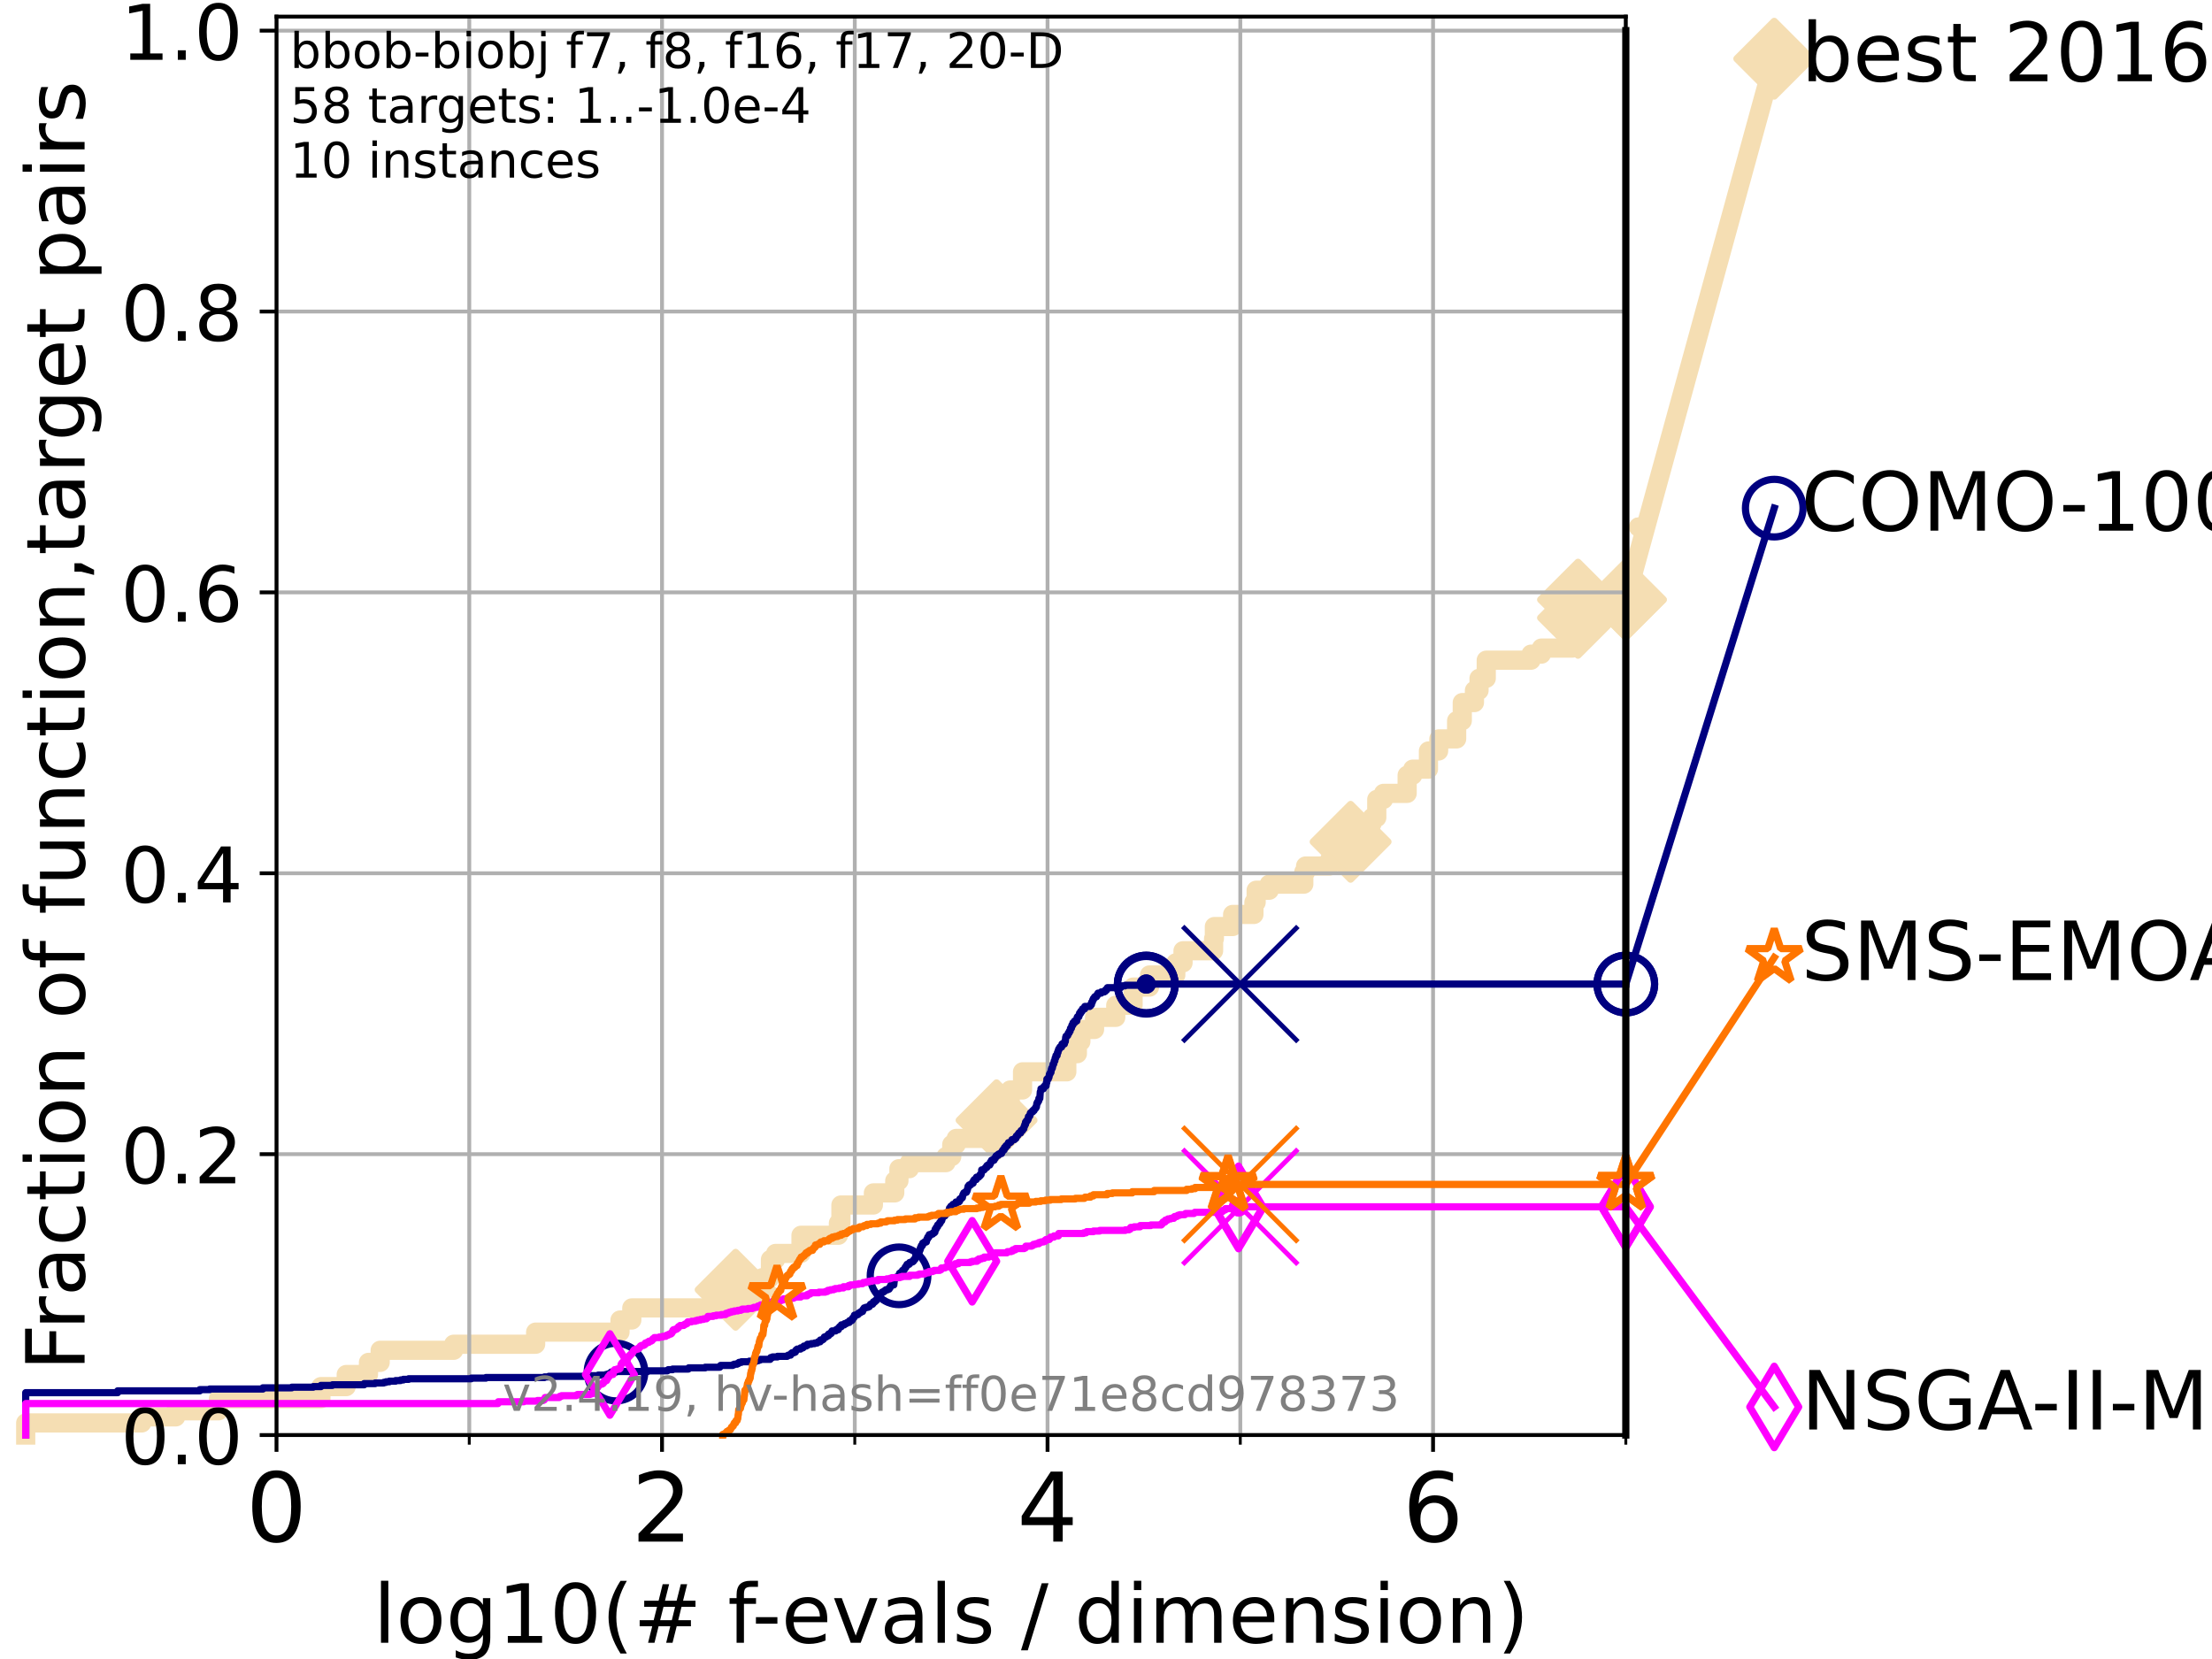 <?xml version="1.0" encoding="utf-8" standalone="no"?>
<!DOCTYPE svg PUBLIC "-//W3C//DTD SVG 1.1//EN"
  "http://www.w3.org/Graphics/SVG/1.1/DTD/svg11.dtd">
<!-- Created with matplotlib (https://matplotlib.org/) -->
<svg height="345.6pt" version="1.1" viewBox="0 0 460.8 345.6" width="460.8pt" xmlns="http://www.w3.org/2000/svg" xmlns:xlink="http://www.w3.org/1999/xlink">
 <defs>
  <style type="text/css">*{stroke-linecap:butt;stroke-linejoin:round;}</style>
 </defs>
 <g id="figure_1">
  <g id="patch_1">
   <path d="M 0 345.6 
L 460.8 345.6 
L 460.8 0 
L 0 0 
z
" style="fill:#ffffff;"/>
  </g>
  <g id="axes_1">
   <g id="patch_2">
    <path d="M 57.6 298.944 
L 338.688 298.944 
L 338.688 3.456 
L 57.6 3.456 
z
" style="fill:#ffffff;"/>
   </g>
   <g id="line2d_1">
    <path d="M 5.357 298.944 
L 5.357 296.422 
L 29.533 296.422 
L 29.533 295.161 
L 36.604 295.161 
L 36.604 293.9 
L 45.512 293.9 
L 45.512 291.378 
L 66.854 291.378 
L 66.854 288.856 
L 72.125 288.856 
L 72.125 286.334 
L 76.759 286.334 
L 76.759 283.811 
L 79.196 283.811 
L 79.196 281.289 
L 94.506 281.289 
L 94.506 280.028 
L 111.585 280.028 
L 111.585 277.506 
L 129.162 277.506 
L 129.162 274.984 
L 131.616 274.984 
L 131.616 272.462 
L 150.336 272.462 
L 150.336 268.679 
L 153.244 268.679 
L 153.244 267.418 
L 158.814 267.418 
L 158.814 266.157 
L 160.5 266.157 
L 160.5 262.374 
L 161.571 262.374 
L 161.571 261.113 
L 166.864 261.113 
L 166.864 257.33 
L 174.656 257.33 
L 174.656 254.807 
L 175.179 254.807 
L 175.179 251.024 
L 181.944 251.024 
L 181.944 248.502 
L 186.394 248.502 
L 186.394 245.98 
L 187.264 245.98 
L 187.264 243.458 
L 189.431 243.458 
L 189.431 242.197 
L 197.051 242.197 
L 197.051 240.936 
L 198.27 240.936 
L 198.27 238.414 
L 199.201 238.414 
L 199.201 237.153 
L 206.459 237.153 
L 206.459 235.892 
L 207.601 235.892 
L 207.601 233.37 
L 208.429 233.37 
L 208.429 230.848 
L 210.44 230.848 
L 210.44 227.064 
L 213.012 227.064 
L 213.012 223.281 
L 222.234 223.281 
L 222.234 219.498 
L 224.436 219.498 
L 224.436 216.976 
L 225.165 216.976 
L 225.165 214.454 
L 228.014 214.454 
L 228.014 211.932 
L 232.434 211.932 
L 232.434 209.41 
L 236.04 209.41 
L 236.04 205.627 
L 239.468 205.627 
L 239.468 203.105 
L 244.94 203.105 
L 244.94 200.583 
L 246.445 200.583 
L 246.445 198.06 
L 252.812 198.06 
L 252.812 195.538 
L 252.977 195.538 
L 252.977 193.016 
L 256.782 193.016 
L 256.782 190.494 
L 261.213 190.494 
L 261.213 187.972 
L 261.68 187.972 
L 261.68 185.45 
L 264.407 185.45 
L 264.407 184.189 
L 271.604 184.189 
L 271.604 181.667 
L 271.98 181.667 
L 271.98 180.406 
L 276.968 180.406 
L 276.968 179.145 
L 279.867 179.145 
L 279.867 175.362 
L 281.356 175.362 
L 281.356 171.578 
L 285.81 171.578 
L 285.81 170.317 
L 286.806 170.317 
L 286.806 166.534 
L 288.211 166.534 
L 288.211 165.273 
L 293.136 165.273 
L 293.136 161.49 
L 294.299 161.49 
L 294.299 160.229 
L 297.572 160.229 
L 297.572 156.446 
L 299.686 156.446 
L 299.747 153.924 
L 303.444 153.924 
L 303.444 150.141 
L 304.619 150.141 
L 304.619 146.358 
L 307.152 146.358 
L 307.152 143.835 
L 308.11 143.835 
L 308.11 141.313 
L 309.611 141.313 
L 309.611 137.53 
L 318.941 137.53 
L 318.941 136.269 
L 321.1 136.269 
L 321.1 135.008 
L 327.565 135.008 
L 327.568 128.703 
L 328.727 128.703 
L 328.727 124.92 
L 338.688 124.92 
L 338.688 124.92 
" style="fill:none;stroke:#f5deb3;stroke-linecap:square;stroke-width:4;"/>
   </g>
   <g id="line2d_2">
    <defs>
     <path d="M 0 7.778 
L 7.778 0 
L 0 -7.778 
L -7.778 0 
z
" id="m94e88130e7" style="stroke:#f5deb3;stroke-linejoin:miter;stroke-width:1.5;"/>
    </defs>
    <g>
     <use style="fill:#f5deb3;stroke:#f5deb3;stroke-linejoin:miter;stroke-width:1.5;" x="153.244" xlink:href="#m94e88130e7" y="268.679"/>
     <use style="fill:#f5deb3;stroke:#f5deb3;stroke-linejoin:miter;stroke-width:1.5;" x="207.601" xlink:href="#m94e88130e7" y="233.37"/>
     <use style="fill:#f5deb3;stroke:#f5deb3;stroke-linejoin:miter;stroke-width:1.5;" x="281.356" xlink:href="#m94e88130e7" y="175.362"/>
     <use style="fill:#f5deb3;stroke:#f5deb3;stroke-linejoin:miter;stroke-width:1.5;" x="328.727" xlink:href="#m94e88130e7" y="128.703"/>
     <use style="fill:#f5deb3;stroke:#f5deb3;stroke-linejoin:miter;stroke-width:1.5;" x="328.727" xlink:href="#m94e88130e7" y="124.92"/>
     <use style="fill:#f5deb3;stroke:#f5deb3;stroke-linejoin:miter;stroke-width:1.5;" x="338.688" xlink:href="#m94e88130e7" y="124.92"/>
    </g>
   </g>
   <g id="line2d_3">
    <path style="fill:none;stroke:#f5deb3;stroke-linecap:square;stroke-width:4;"/>
    <g/>
   </g>
   <g id="line2d_4">
    <path d="M 338.688 124.92 
L 369.608 12.233 
" style="fill:none;stroke:#f5deb3;stroke-linecap:square;stroke-width:4;"/>
    <g>
     <use style="fill:#f5deb3;stroke:#f5deb3;stroke-linejoin:miter;stroke-width:1.5;" x="338.688" xlink:href="#m94e88130e7" y="124.92"/>
     <use style="fill:#f5deb3;stroke:#f5deb3;stroke-linejoin:miter;stroke-width:1.5;" x="369.608" xlink:href="#m94e88130e7" y="12.233"/>
    </g>
   </g>
   <g id="matplotlib.axis_1">
    <g id="xtick_1">
     <g id="line2d_5">
      <path clip-path="url(#pd3f22936b4)" d="M 57.6 298.944 
L 57.6 3.456 
" style="fill:none;stroke:#b0b0b0;stroke-linecap:square;stroke-width:0.8;"/>
     </g>
     <g id="line2d_6">
      <defs>
       <path d="M 0 0 
L 0 3.5 
" id="m59c73fb3ba" style="stroke:#000000;stroke-width:0.8;"/>
      </defs>
      <g>
       <use style="stroke:#000000;stroke-width:0.8;" x="57.6" xlink:href="#m59c73fb3ba" y="298.944"/>
      </g>
     </g>
     <g id="text_1">
      <!-- 0 -->
      <g transform="translate(51.237 321.141)scale(0.2 -0.2)">
       <defs>
        <path d="M 31.781 66.406 
Q 24.172 66.406 20.328 58.906 
Q 16.5 51.422 16.5 36.375 
Q 16.5 21.391 20.328 13.891 
Q 24.172 6.391 31.781 6.391 
Q 39.453 6.391 43.281 13.891 
Q 47.125 21.391 47.125 36.375 
Q 47.125 51.422 43.281 58.906 
Q 39.453 66.406 31.781 66.406 
z
M 31.781 74.219 
Q 44.047 74.219 50.516 64.516 
Q 56.984 54.828 56.984 36.375 
Q 56.984 17.969 50.516 8.266 
Q 44.047 -1.422 31.781 -1.422 
Q 19.531 -1.422 13.062 8.266 
Q 6.594 17.969 6.594 36.375 
Q 6.594 54.828 13.062 64.516 
Q 19.531 74.219 31.781 74.219 
z
" id="DejaVuSans-48"/>
       </defs>
       <use xlink:href="#DejaVuSans-48"/>
      </g>
     </g>
    </g>
    <g id="xtick_2">
     <g id="line2d_7">
      <path clip-path="url(#pd3f22936b4)" d="M 137.911 298.944 
L 137.911 3.456 
" style="fill:none;stroke:#b0b0b0;stroke-linecap:square;stroke-width:0.8;"/>
     </g>
     <g id="line2d_8">
      <g>
       <use style="stroke:#000000;stroke-width:0.8;" x="137.911" xlink:href="#m59c73fb3ba" y="298.944"/>
      </g>
     </g>
     <g id="text_2">
      <!-- 2 -->
      <g transform="translate(131.548 321.141)scale(0.2 -0.2)">
       <defs>
        <path d="M 19.188 8.297 
L 53.609 8.297 
L 53.609 0 
L 7.328 0 
L 7.328 8.297 
Q 12.938 14.109 22.625 23.891 
Q 32.328 33.688 34.812 36.531 
Q 39.547 41.844 41.422 45.531 
Q 43.312 49.219 43.312 52.781 
Q 43.312 58.594 39.234 62.25 
Q 35.156 65.922 28.609 65.922 
Q 23.969 65.922 18.812 64.312 
Q 13.672 62.703 7.812 59.422 
L 7.812 69.391 
Q 13.766 71.781 18.938 73 
Q 24.125 74.219 28.422 74.219 
Q 39.75 74.219 46.484 68.547 
Q 53.219 62.891 53.219 53.422 
Q 53.219 48.922 51.531 44.891 
Q 49.859 40.875 45.406 35.406 
Q 44.188 33.984 37.641 27.219 
Q 31.109 20.453 19.188 8.297 
z
" id="DejaVuSans-50"/>
       </defs>
       <use xlink:href="#DejaVuSans-50"/>
      </g>
     </g>
    </g>
    <g id="xtick_3">
     <g id="line2d_9">
      <path clip-path="url(#pd3f22936b4)" d="M 218.222 298.944 
L 218.222 3.456 
" style="fill:none;stroke:#b0b0b0;stroke-linecap:square;stroke-width:0.8;"/>
     </g>
     <g id="line2d_10">
      <g>
       <use style="stroke:#000000;stroke-width:0.8;" x="218.222" xlink:href="#m59c73fb3ba" y="298.944"/>
      </g>
     </g>
     <g id="text_3">
      <!-- 4 -->
      <g transform="translate(211.859 321.141)scale(0.2 -0.2)">
       <defs>
        <path d="M 37.797 64.312 
L 12.891 25.391 
L 37.797 25.391 
z
M 35.203 72.906 
L 47.609 72.906 
L 47.609 25.391 
L 58.016 25.391 
L 58.016 17.188 
L 47.609 17.188 
L 47.609 0 
L 37.797 0 
L 37.797 17.188 
L 4.891 17.188 
L 4.891 26.703 
z
" id="DejaVuSans-52"/>
       </defs>
       <use xlink:href="#DejaVuSans-52"/>
      </g>
     </g>
    </g>
    <g id="xtick_4">
     <g id="line2d_11">
      <path clip-path="url(#pd3f22936b4)" d="M 298.533 298.944 
L 298.533 3.456 
" style="fill:none;stroke:#b0b0b0;stroke-linecap:square;stroke-width:0.8;"/>
     </g>
     <g id="line2d_12">
      <g>
       <use style="stroke:#000000;stroke-width:0.8;" x="298.533" xlink:href="#m59c73fb3ba" y="298.944"/>
      </g>
     </g>
     <g id="text_4">
      <!-- 6 -->
      <g transform="translate(292.17 321.141)scale(0.2 -0.2)">
       <defs>
        <path d="M 33.016 40.375 
Q 26.375 40.375 22.484 35.828 
Q 18.609 31.297 18.609 23.391 
Q 18.609 15.531 22.484 10.953 
Q 26.375 6.391 33.016 6.391 
Q 39.656 6.391 43.531 10.953 
Q 47.406 15.531 47.406 23.391 
Q 47.406 31.297 43.531 35.828 
Q 39.656 40.375 33.016 40.375 
z
M 52.594 71.297 
L 52.594 62.312 
Q 48.875 64.062 45.094 64.984 
Q 41.312 65.922 37.594 65.922 
Q 27.828 65.922 22.672 59.328 
Q 17.531 52.734 16.797 39.406 
Q 19.672 43.656 24.016 45.922 
Q 28.375 48.188 33.594 48.188 
Q 44.578 48.188 50.953 41.516 
Q 57.328 34.859 57.328 23.391 
Q 57.328 12.156 50.688 5.359 
Q 44.047 -1.422 33.016 -1.422 
Q 20.359 -1.422 13.672 8.266 
Q 6.984 17.969 6.984 36.375 
Q 6.984 53.656 15.188 63.938 
Q 23.391 74.219 37.203 74.219 
Q 40.922 74.219 44.703 73.484 
Q 48.484 72.75 52.594 71.297 
z
" id="DejaVuSans-54"/>
       </defs>
       <use xlink:href="#DejaVuSans-54"/>
      </g>
     </g>
    </g>
    <g id="xtick_5">
     <g id="line2d_13">
      <path clip-path="url(#pd3f22936b4)" d="M 97.755 298.944 
L 97.755 3.456 
" style="fill:none;stroke:#b0b0b0;stroke-linecap:square;stroke-width:0.8;"/>
     </g>
     <g id="line2d_14">
      <defs>
       <path d="M 0 0 
L 0 2 
" id="m1e1a0537f1" style="stroke:#000000;stroke-width:0.6;"/>
      </defs>
      <g>
       <use style="stroke:#000000;stroke-width:0.6;" x="97.755" xlink:href="#m1e1a0537f1" y="298.944"/>
      </g>
     </g>
    </g>
    <g id="xtick_6">
     <g id="line2d_15">
      <path clip-path="url(#pd3f22936b4)" d="M 178.066 298.944 
L 178.066 3.456 
" style="fill:none;stroke:#b0b0b0;stroke-linecap:square;stroke-width:0.8;"/>
     </g>
     <g id="line2d_16">
      <g>
       <use style="stroke:#000000;stroke-width:0.6;" x="178.066" xlink:href="#m1e1a0537f1" y="298.944"/>
      </g>
     </g>
    </g>
    <g id="xtick_7">
     <g id="line2d_17">
      <path clip-path="url(#pd3f22936b4)" d="M 258.377 298.944 
L 258.377 3.456 
" style="fill:none;stroke:#b0b0b0;stroke-linecap:square;stroke-width:0.8;"/>
     </g>
     <g id="line2d_18">
      <g>
       <use style="stroke:#000000;stroke-width:0.6;" x="258.377" xlink:href="#m1e1a0537f1" y="298.944"/>
      </g>
     </g>
    </g>
    <g id="xtick_8">
     <g id="line2d_19">
      <path clip-path="url(#pd3f22936b4)" d="M 338.688 298.944 
L 338.688 3.456 
" style="fill:none;stroke:#b0b0b0;stroke-linecap:square;stroke-width:0.8;"/>
     </g>
     <g id="line2d_20">
      <g>
       <use style="stroke:#000000;stroke-width:0.6;" x="338.688" xlink:href="#m1e1a0537f1" y="298.944"/>
      </g>
     </g>
    </g>
    <g id="text_5">
     <!-- log10(# f-evals / dimension) -->
     <g transform="translate(77.764 342.218)scale(0.17 -0.17)">
      <defs>
       <path d="M 9.422 75.984 
L 18.406 75.984 
L 18.406 0 
L 9.422 0 
z
" id="DejaVuSans-108"/>
       <path d="M 30.609 48.391 
Q 23.391 48.391 19.188 42.75 
Q 14.984 37.109 14.984 27.297 
Q 14.984 17.484 19.156 11.844 
Q 23.344 6.203 30.609 6.203 
Q 37.797 6.203 41.984 11.859 
Q 46.188 17.531 46.188 27.297 
Q 46.188 37.016 41.984 42.703 
Q 37.797 48.391 30.609 48.391 
z
M 30.609 56 
Q 42.328 56 49.016 48.375 
Q 55.719 40.766 55.719 27.297 
Q 55.719 13.875 49.016 6.219 
Q 42.328 -1.422 30.609 -1.422 
Q 18.844 -1.422 12.172 6.219 
Q 5.516 13.875 5.516 27.297 
Q 5.516 40.766 12.172 48.375 
Q 18.844 56 30.609 56 
z
" id="DejaVuSans-111"/>
       <path d="M 45.406 27.984 
Q 45.406 37.75 41.375 43.109 
Q 37.359 48.484 30.078 48.484 
Q 22.859 48.484 18.828 43.109 
Q 14.797 37.75 14.797 27.984 
Q 14.797 18.266 18.828 12.891 
Q 22.859 7.516 30.078 7.516 
Q 37.359 7.516 41.375 12.891 
Q 45.406 18.266 45.406 27.984 
z
M 54.391 6.781 
Q 54.391 -7.172 48.188 -13.984 
Q 42 -20.797 29.203 -20.797 
Q 24.469 -20.797 20.266 -20.094 
Q 16.062 -19.391 12.109 -17.922 
L 12.109 -9.188 
Q 16.062 -11.328 19.922 -12.344 
Q 23.781 -13.375 27.781 -13.375 
Q 36.625 -13.375 41.016 -8.766 
Q 45.406 -4.156 45.406 5.172 
L 45.406 9.625 
Q 42.625 4.781 38.281 2.391 
Q 33.938 0 27.875 0 
Q 17.828 0 11.672 7.656 
Q 5.516 15.328 5.516 27.984 
Q 5.516 40.672 11.672 48.328 
Q 17.828 56 27.875 56 
Q 33.938 56 38.281 53.609 
Q 42.625 51.219 45.406 46.391 
L 45.406 54.688 
L 54.391 54.688 
z
" id="DejaVuSans-103"/>
       <path d="M 12.406 8.297 
L 28.516 8.297 
L 28.516 63.922 
L 10.984 60.406 
L 10.984 69.391 
L 28.422 72.906 
L 38.281 72.906 
L 38.281 8.297 
L 54.391 8.297 
L 54.391 0 
L 12.406 0 
z
" id="DejaVuSans-49"/>
       <path d="M 31 75.875 
Q 24.469 64.656 21.281 53.656 
Q 18.109 42.672 18.109 31.391 
Q 18.109 20.125 21.312 9.062 
Q 24.516 -2 31 -13.188 
L 23.188 -13.188 
Q 15.875 -1.703 12.234 9.375 
Q 8.594 20.453 8.594 31.391 
Q 8.594 42.281 12.203 53.312 
Q 15.828 64.359 23.188 75.875 
z
" id="DejaVuSans-40"/>
       <path d="M 51.125 44 
L 36.922 44 
L 32.812 27.688 
L 47.125 27.688 
z
M 43.797 71.781 
L 38.719 51.516 
L 52.984 51.516 
L 58.109 71.781 
L 65.922 71.781 
L 60.891 51.516 
L 76.125 51.516 
L 76.125 44 
L 58.984 44 
L 54.984 27.688 
L 70.516 27.688 
L 70.516 20.219 
L 53.078 20.219 
L 48 0 
L 40.188 0 
L 45.219 20.219 
L 30.906 20.219 
L 25.875 0 
L 18.016 0 
L 23.094 20.219 
L 7.719 20.219 
L 7.719 27.688 
L 24.906 27.688 
L 29 44 
L 13.281 44 
L 13.281 51.516 
L 30.906 51.516 
L 35.891 71.781 
z
" id="DejaVuSans-35"/>
       <path id="DejaVuSans-32"/>
       <path d="M 37.109 75.984 
L 37.109 68.5 
L 28.516 68.5 
Q 23.688 68.5 21.797 66.547 
Q 19.922 64.594 19.922 59.516 
L 19.922 54.688 
L 34.719 54.688 
L 34.719 47.703 
L 19.922 47.703 
L 19.922 0 
L 10.891 0 
L 10.891 47.703 
L 2.297 47.703 
L 2.297 54.688 
L 10.891 54.688 
L 10.891 58.5 
Q 10.891 67.625 15.141 71.797 
Q 19.391 75.984 28.609 75.984 
z
" id="DejaVuSans-102"/>
       <path d="M 4.891 31.391 
L 31.203 31.391 
L 31.203 23.391 
L 4.891 23.391 
z
" id="DejaVuSans-45"/>
       <path d="M 56.203 29.594 
L 56.203 25.203 
L 14.891 25.203 
Q 15.484 15.922 20.484 11.062 
Q 25.484 6.203 34.422 6.203 
Q 39.594 6.203 44.453 7.469 
Q 49.312 8.734 54.109 11.281 
L 54.109 2.781 
Q 49.266 0.734 44.188 -0.344 
Q 39.109 -1.422 33.891 -1.422 
Q 20.797 -1.422 13.156 6.188 
Q 5.516 13.812 5.516 26.812 
Q 5.516 40.234 12.766 48.109 
Q 20.016 56 32.328 56 
Q 43.359 56 49.781 48.891 
Q 56.203 41.797 56.203 29.594 
z
M 47.219 32.234 
Q 47.125 39.594 43.094 43.984 
Q 39.062 48.391 32.422 48.391 
Q 24.906 48.391 20.391 44.141 
Q 15.875 39.891 15.188 32.172 
z
" id="DejaVuSans-101"/>
       <path d="M 2.984 54.688 
L 12.5 54.688 
L 29.594 8.797 
L 46.688 54.688 
L 56.203 54.688 
L 35.688 0 
L 23.484 0 
z
" id="DejaVuSans-118"/>
       <path d="M 34.281 27.484 
Q 23.391 27.484 19.188 25 
Q 14.984 22.516 14.984 16.5 
Q 14.984 11.719 18.141 8.906 
Q 21.297 6.109 26.703 6.109 
Q 34.188 6.109 38.703 11.406 
Q 43.219 16.703 43.219 25.484 
L 43.219 27.484 
z
M 52.203 31.203 
L 52.203 0 
L 43.219 0 
L 43.219 8.297 
Q 40.141 3.328 35.547 0.953 
Q 30.953 -1.422 24.312 -1.422 
Q 15.922 -1.422 10.953 3.297 
Q 6 8.016 6 15.922 
Q 6 25.141 12.172 29.828 
Q 18.359 34.516 30.609 34.516 
L 43.219 34.516 
L 43.219 35.406 
Q 43.219 41.609 39.141 45 
Q 35.062 48.391 27.688 48.391 
Q 23 48.391 18.547 47.266 
Q 14.109 46.141 10.016 43.891 
L 10.016 52.203 
Q 14.938 54.109 19.578 55.047 
Q 24.219 56 28.609 56 
Q 40.484 56 46.344 49.844 
Q 52.203 43.703 52.203 31.203 
z
" id="DejaVuSans-97"/>
       <path d="M 44.281 53.078 
L 44.281 44.578 
Q 40.484 46.531 36.375 47.5 
Q 32.281 48.484 27.875 48.484 
Q 21.188 48.484 17.844 46.438 
Q 14.5 44.391 14.5 40.281 
Q 14.5 37.156 16.891 35.375 
Q 19.281 33.594 26.516 31.984 
L 29.594 31.297 
Q 39.156 29.25 43.188 25.516 
Q 47.219 21.781 47.219 15.094 
Q 47.219 7.469 41.188 3.016 
Q 35.156 -1.422 24.609 -1.422 
Q 20.219 -1.422 15.453 -0.562 
Q 10.688 0.297 5.422 2 
L 5.422 11.281 
Q 10.406 8.688 15.234 7.391 
Q 20.062 6.109 24.812 6.109 
Q 31.156 6.109 34.562 8.281 
Q 37.984 10.453 37.984 14.406 
Q 37.984 18.062 35.516 20.016 
Q 33.062 21.969 24.703 23.781 
L 21.578 24.516 
Q 13.234 26.266 9.516 29.906 
Q 5.812 33.547 5.812 39.891 
Q 5.812 47.609 11.281 51.797 
Q 16.75 56 26.812 56 
Q 31.781 56 36.172 55.266 
Q 40.578 54.547 44.281 53.078 
z
" id="DejaVuSans-115"/>
       <path d="M 25.391 72.906 
L 33.688 72.906 
L 8.297 -9.281 
L 0 -9.281 
z
" id="DejaVuSans-47"/>
       <path d="M 45.406 46.391 
L 45.406 75.984 
L 54.391 75.984 
L 54.391 0 
L 45.406 0 
L 45.406 8.203 
Q 42.578 3.328 38.25 0.953 
Q 33.938 -1.422 27.875 -1.422 
Q 17.969 -1.422 11.734 6.484 
Q 5.516 14.406 5.516 27.297 
Q 5.516 40.188 11.734 48.094 
Q 17.969 56 27.875 56 
Q 33.938 56 38.25 53.625 
Q 42.578 51.266 45.406 46.391 
z
M 14.797 27.297 
Q 14.797 17.391 18.875 11.75 
Q 22.953 6.109 30.078 6.109 
Q 37.203 6.109 41.297 11.75 
Q 45.406 17.391 45.406 27.297 
Q 45.406 37.203 41.297 42.844 
Q 37.203 48.484 30.078 48.484 
Q 22.953 48.484 18.875 42.844 
Q 14.797 37.203 14.797 27.297 
z
" id="DejaVuSans-100"/>
       <path d="M 9.422 54.688 
L 18.406 54.688 
L 18.406 0 
L 9.422 0 
z
M 9.422 75.984 
L 18.406 75.984 
L 18.406 64.594 
L 9.422 64.594 
z
" id="DejaVuSans-105"/>
       <path d="M 52 44.188 
Q 55.375 50.25 60.062 53.125 
Q 64.75 56 71.094 56 
Q 79.641 56 84.281 50.016 
Q 88.922 44.047 88.922 33.016 
L 88.922 0 
L 79.891 0 
L 79.891 32.719 
Q 79.891 40.578 77.094 44.375 
Q 74.312 48.188 68.609 48.188 
Q 61.625 48.188 57.562 43.547 
Q 53.516 38.922 53.516 30.906 
L 53.516 0 
L 44.484 0 
L 44.484 32.719 
Q 44.484 40.625 41.703 44.406 
Q 38.922 48.188 33.109 48.188 
Q 26.219 48.188 22.156 43.531 
Q 18.109 38.875 18.109 30.906 
L 18.109 0 
L 9.078 0 
L 9.078 54.688 
L 18.109 54.688 
L 18.109 46.188 
Q 21.188 51.219 25.484 53.609 
Q 29.781 56 35.688 56 
Q 41.656 56 45.828 52.969 
Q 50 49.953 52 44.188 
z
" id="DejaVuSans-109"/>
       <path d="M 54.891 33.016 
L 54.891 0 
L 45.906 0 
L 45.906 32.719 
Q 45.906 40.484 42.875 44.328 
Q 39.844 48.188 33.797 48.188 
Q 26.516 48.188 22.312 43.547 
Q 18.109 38.922 18.109 30.906 
L 18.109 0 
L 9.078 0 
L 9.078 54.688 
L 18.109 54.688 
L 18.109 46.188 
Q 21.344 51.125 25.703 53.562 
Q 30.078 56 35.797 56 
Q 45.219 56 50.047 50.172 
Q 54.891 44.344 54.891 33.016 
z
" id="DejaVuSans-110"/>
       <path d="M 8.016 75.875 
L 15.828 75.875 
Q 23.141 64.359 26.781 53.312 
Q 30.422 42.281 30.422 31.391 
Q 30.422 20.453 26.781 9.375 
Q 23.141 -1.703 15.828 -13.188 
L 8.016 -13.188 
Q 14.5 -2 17.703 9.062 
Q 20.906 20.125 20.906 31.391 
Q 20.906 42.672 17.703 53.656 
Q 14.5 64.656 8.016 75.875 
z
" id="DejaVuSans-41"/>
      </defs>
      <use xlink:href="#DejaVuSans-108"/>
      <use x="27.783" xlink:href="#DejaVuSans-111"/>
      <use x="88.965" xlink:href="#DejaVuSans-103"/>
      <use x="152.441" xlink:href="#DejaVuSans-49"/>
      <use x="216.064" xlink:href="#DejaVuSans-48"/>
      <use x="279.688" xlink:href="#DejaVuSans-40"/>
      <use x="318.701" xlink:href="#DejaVuSans-35"/>
      <use x="402.49" xlink:href="#DejaVuSans-32"/>
      <use x="434.277" xlink:href="#DejaVuSans-102"/>
      <use x="463.982" xlink:href="#DejaVuSans-45"/>
      <use x="500.066" xlink:href="#DejaVuSans-101"/>
      <use x="561.59" xlink:href="#DejaVuSans-118"/>
      <use x="620.77" xlink:href="#DejaVuSans-97"/>
      <use x="682.049" xlink:href="#DejaVuSans-108"/>
      <use x="709.832" xlink:href="#DejaVuSans-115"/>
      <use x="761.932" xlink:href="#DejaVuSans-32"/>
      <use x="793.719" xlink:href="#DejaVuSans-47"/>
      <use x="827.41" xlink:href="#DejaVuSans-32"/>
      <use x="859.197" xlink:href="#DejaVuSans-100"/>
      <use x="922.674" xlink:href="#DejaVuSans-105"/>
      <use x="950.457" xlink:href="#DejaVuSans-109"/>
      <use x="1047.869" xlink:href="#DejaVuSans-101"/>
      <use x="1109.393" xlink:href="#DejaVuSans-110"/>
      <use x="1172.771" xlink:href="#DejaVuSans-115"/>
      <use x="1224.871" xlink:href="#DejaVuSans-105"/>
      <use x="1252.654" xlink:href="#DejaVuSans-111"/>
      <use x="1313.836" xlink:href="#DejaVuSans-110"/>
      <use x="1377.215" xlink:href="#DejaVuSans-41"/>
     </g>
    </g>
   </g>
   <g id="matplotlib.axis_2">
    <g id="ytick_1">
     <g id="line2d_21">
      <path clip-path="url(#pd3f22936b4)" d="M 57.6 298.944 
L 338.688 298.944 
" style="fill:none;stroke:#b0b0b0;stroke-linecap:square;stroke-width:0.8;"/>
     </g>
     <g id="line2d_22">
      <defs>
       <path d="M 0 0 
L -3.5 0 
" id="m610956a896" style="stroke:#000000;stroke-width:0.8;"/>
      </defs>
      <g>
       <use style="stroke:#000000;stroke-width:0.8;" x="57.6" xlink:href="#m610956a896" y="298.944"/>
      </g>
     </g>
     <g id="text_6">
      <!-- 0.0 -->
      <g transform="translate(25.155 305.023)scale(0.16 -0.16)">
       <defs>
        <path d="M 10.688 12.406 
L 21 12.406 
L 21 0 
L 10.688 0 
z
" id="DejaVuSans-46"/>
       </defs>
       <use xlink:href="#DejaVuSans-48"/>
       <use x="63.623" xlink:href="#DejaVuSans-46"/>
       <use x="95.41" xlink:href="#DejaVuSans-48"/>
      </g>
     </g>
    </g>
    <g id="ytick_2">
     <g id="line2d_23">
      <path clip-path="url(#pd3f22936b4)" d="M 57.6 240.432 
L 338.688 240.432 
" style="fill:none;stroke:#b0b0b0;stroke-linecap:square;stroke-width:0.8;"/>
     </g>
     <g id="line2d_24">
      <g>
       <use style="stroke:#000000;stroke-width:0.8;" x="57.6" xlink:href="#m610956a896" y="240.432"/>
      </g>
     </g>
     <g id="text_7">
      <!-- 0.2 -->
      <g transform="translate(25.155 246.51)scale(0.16 -0.16)">
       <use xlink:href="#DejaVuSans-48"/>
       <use x="63.623" xlink:href="#DejaVuSans-46"/>
       <use x="95.41" xlink:href="#DejaVuSans-50"/>
      </g>
     </g>
    </g>
    <g id="ytick_3">
     <g id="line2d_25">
      <path clip-path="url(#pd3f22936b4)" d="M 57.6 181.919 
L 338.688 181.919 
" style="fill:none;stroke:#b0b0b0;stroke-linecap:square;stroke-width:0.8;"/>
     </g>
     <g id="line2d_26">
      <g>
       <use style="stroke:#000000;stroke-width:0.8;" x="57.6" xlink:href="#m610956a896" y="181.919"/>
      </g>
     </g>
     <g id="text_8">
      <!-- 0.4 -->
      <g transform="translate(25.155 187.998)scale(0.16 -0.16)">
       <use xlink:href="#DejaVuSans-48"/>
       <use x="63.623" xlink:href="#DejaVuSans-46"/>
       <use x="95.41" xlink:href="#DejaVuSans-52"/>
      </g>
     </g>
    </g>
    <g id="ytick_4">
     <g id="line2d_27">
      <path clip-path="url(#pd3f22936b4)" d="M 57.6 123.407 
L 338.688 123.407 
" style="fill:none;stroke:#b0b0b0;stroke-linecap:square;stroke-width:0.8;"/>
     </g>
     <g id="line2d_28">
      <g>
       <use style="stroke:#000000;stroke-width:0.8;" x="57.6" xlink:href="#m610956a896" y="123.407"/>
      </g>
     </g>
     <g id="text_9">
      <!-- 0.6 -->
      <g transform="translate(25.155 129.485)scale(0.16 -0.16)">
       <use xlink:href="#DejaVuSans-48"/>
       <use x="63.623" xlink:href="#DejaVuSans-46"/>
       <use x="95.41" xlink:href="#DejaVuSans-54"/>
      </g>
     </g>
    </g>
    <g id="ytick_5">
     <g id="line2d_29">
      <path clip-path="url(#pd3f22936b4)" d="M 57.6 64.894 
L 338.688 64.894 
" style="fill:none;stroke:#b0b0b0;stroke-linecap:square;stroke-width:0.8;"/>
     </g>
     <g id="line2d_30">
      <g>
       <use style="stroke:#000000;stroke-width:0.8;" x="57.6" xlink:href="#m610956a896" y="64.894"/>
      </g>
     </g>
     <g id="text_10">
      <!-- 0.8 -->
      <g transform="translate(25.155 70.973)scale(0.16 -0.16)">
       <defs>
        <path d="M 31.781 34.625 
Q 24.75 34.625 20.719 30.859 
Q 16.703 27.094 16.703 20.516 
Q 16.703 13.922 20.719 10.156 
Q 24.75 6.391 31.781 6.391 
Q 38.812 6.391 42.859 10.172 
Q 46.922 13.969 46.922 20.516 
Q 46.922 27.094 42.891 30.859 
Q 38.875 34.625 31.781 34.625 
z
M 21.922 38.812 
Q 15.578 40.375 12.031 44.719 
Q 8.5 49.078 8.5 55.328 
Q 8.5 64.062 14.719 69.141 
Q 20.953 74.219 31.781 74.219 
Q 42.672 74.219 48.875 69.141 
Q 55.078 64.062 55.078 55.328 
Q 55.078 49.078 51.531 44.719 
Q 48 40.375 41.703 38.812 
Q 48.828 37.156 52.797 32.312 
Q 56.781 27.484 56.781 20.516 
Q 56.781 9.906 50.312 4.234 
Q 43.844 -1.422 31.781 -1.422 
Q 19.734 -1.422 13.25 4.234 
Q 6.781 9.906 6.781 20.516 
Q 6.781 27.484 10.781 32.312 
Q 14.797 37.156 21.922 38.812 
z
M 18.312 54.391 
Q 18.312 48.734 21.844 45.562 
Q 25.391 42.391 31.781 42.391 
Q 38.141 42.391 41.719 45.562 
Q 45.312 48.734 45.312 54.391 
Q 45.312 60.062 41.719 63.234 
Q 38.141 66.406 31.781 66.406 
Q 25.391 66.406 21.844 63.234 
Q 18.312 60.062 18.312 54.391 
z
" id="DejaVuSans-56"/>
       </defs>
       <use xlink:href="#DejaVuSans-48"/>
       <use x="63.623" xlink:href="#DejaVuSans-46"/>
       <use x="95.41" xlink:href="#DejaVuSans-56"/>
      </g>
     </g>
    </g>
    <g id="ytick_6">
     <g id="line2d_31">
      <path clip-path="url(#pd3f22936b4)" d="M 57.6 6.382 
L 338.688 6.382 
" style="fill:none;stroke:#b0b0b0;stroke-linecap:square;stroke-width:0.8;"/>
     </g>
     <g id="line2d_32">
      <g>
       <use style="stroke:#000000;stroke-width:0.8;" x="57.6" xlink:href="#m610956a896" y="6.382"/>
      </g>
     </g>
     <g id="text_11">
      <!-- 1.0 -->
      <g transform="translate(25.155 12.46)scale(0.16 -0.16)">
       <use xlink:href="#DejaVuSans-49"/>
       <use x="63.623" xlink:href="#DejaVuSans-46"/>
       <use x="95.41" xlink:href="#DejaVuSans-48"/>
      </g>
     </g>
    </g>
    <g id="text_12">
     <!-- Fraction of function,target pairs -->
     <g transform="translate(17.62 285.585)rotate(-90)scale(0.17 -0.17)">
      <defs>
       <path d="M 9.812 72.906 
L 51.703 72.906 
L 51.703 64.594 
L 19.672 64.594 
L 19.672 43.109 
L 48.578 43.109 
L 48.578 34.812 
L 19.672 34.812 
L 19.672 0 
L 9.812 0 
z
" id="DejaVuSans-70"/>
       <path d="M 41.109 46.297 
Q 39.594 47.172 37.812 47.578 
Q 36.031 48 33.891 48 
Q 26.266 48 22.188 43.047 
Q 18.109 38.094 18.109 28.812 
L 18.109 0 
L 9.078 0 
L 9.078 54.688 
L 18.109 54.688 
L 18.109 46.188 
Q 20.953 51.172 25.484 53.578 
Q 30.031 56 36.531 56 
Q 37.453 56 38.578 55.875 
Q 39.703 55.766 41.062 55.516 
z
" id="DejaVuSans-114"/>
       <path d="M 48.781 52.594 
L 48.781 44.188 
Q 44.969 46.297 41.141 47.344 
Q 37.312 48.391 33.406 48.391 
Q 24.656 48.391 19.812 42.844 
Q 14.984 37.312 14.984 27.297 
Q 14.984 17.281 19.812 11.734 
Q 24.656 6.203 33.406 6.203 
Q 37.312 6.203 41.141 7.25 
Q 44.969 8.297 48.781 10.406 
L 48.781 2.094 
Q 45.016 0.344 40.984 -0.531 
Q 36.969 -1.422 32.422 -1.422 
Q 20.062 -1.422 12.781 6.344 
Q 5.516 14.109 5.516 27.297 
Q 5.516 40.672 12.859 48.328 
Q 20.219 56 33.016 56 
Q 37.156 56 41.109 55.141 
Q 45.062 54.297 48.781 52.594 
z
" id="DejaVuSans-99"/>
       <path d="M 18.312 70.219 
L 18.312 54.688 
L 36.812 54.688 
L 36.812 47.703 
L 18.312 47.703 
L 18.312 18.016 
Q 18.312 11.328 20.141 9.422 
Q 21.969 7.516 27.594 7.516 
L 36.812 7.516 
L 36.812 0 
L 27.594 0 
Q 17.188 0 13.234 3.875 
Q 9.281 7.766 9.281 18.016 
L 9.281 47.703 
L 2.688 47.703 
L 2.688 54.688 
L 9.281 54.688 
L 9.281 70.219 
z
" id="DejaVuSans-116"/>
       <path d="M 8.5 21.578 
L 8.5 54.688 
L 17.484 54.688 
L 17.484 21.922 
Q 17.484 14.156 20.5 10.266 
Q 23.531 6.391 29.594 6.391 
Q 36.859 6.391 41.078 11.031 
Q 45.312 15.672 45.312 23.688 
L 45.312 54.688 
L 54.297 54.688 
L 54.297 0 
L 45.312 0 
L 45.312 8.406 
Q 42.047 3.422 37.719 1 
Q 33.406 -1.422 27.688 -1.422 
Q 18.266 -1.422 13.375 4.438 
Q 8.5 10.297 8.5 21.578 
z
M 31.109 56 
z
" id="DejaVuSans-117"/>
       <path d="M 11.719 12.406 
L 22.016 12.406 
L 22.016 4 
L 14.016 -11.625 
L 7.719 -11.625 
L 11.719 4 
z
" id="DejaVuSans-44"/>
       <path d="M 18.109 8.203 
L 18.109 -20.797 
L 9.078 -20.797 
L 9.078 54.688 
L 18.109 54.688 
L 18.109 46.391 
Q 20.953 51.266 25.266 53.625 
Q 29.594 56 35.594 56 
Q 45.562 56 51.781 48.094 
Q 58.016 40.188 58.016 27.297 
Q 58.016 14.406 51.781 6.484 
Q 45.562 -1.422 35.594 -1.422 
Q 29.594 -1.422 25.266 0.953 
Q 20.953 3.328 18.109 8.203 
z
M 48.688 27.297 
Q 48.688 37.203 44.609 42.844 
Q 40.531 48.484 33.406 48.484 
Q 26.266 48.484 22.188 42.844 
Q 18.109 37.203 18.109 27.297 
Q 18.109 17.391 22.188 11.75 
Q 26.266 6.109 33.406 6.109 
Q 40.531 6.109 44.609 11.75 
Q 48.688 17.391 48.688 27.297 
z
" id="DejaVuSans-112"/>
      </defs>
      <use xlink:href="#DejaVuSans-70"/>
      <use x="50.27" xlink:href="#DejaVuSans-114"/>
      <use x="91.383" xlink:href="#DejaVuSans-97"/>
      <use x="152.662" xlink:href="#DejaVuSans-99"/>
      <use x="207.643" xlink:href="#DejaVuSans-116"/>
      <use x="246.852" xlink:href="#DejaVuSans-105"/>
      <use x="274.635" xlink:href="#DejaVuSans-111"/>
      <use x="335.816" xlink:href="#DejaVuSans-110"/>
      <use x="399.195" xlink:href="#DejaVuSans-32"/>
      <use x="430.982" xlink:href="#DejaVuSans-111"/>
      <use x="492.164" xlink:href="#DejaVuSans-102"/>
      <use x="527.369" xlink:href="#DejaVuSans-32"/>
      <use x="559.156" xlink:href="#DejaVuSans-102"/>
      <use x="594.361" xlink:href="#DejaVuSans-117"/>
      <use x="657.74" xlink:href="#DejaVuSans-110"/>
      <use x="721.119" xlink:href="#DejaVuSans-99"/>
      <use x="776.1" xlink:href="#DejaVuSans-116"/>
      <use x="815.309" xlink:href="#DejaVuSans-105"/>
      <use x="843.092" xlink:href="#DejaVuSans-111"/>
      <use x="904.273" xlink:href="#DejaVuSans-110"/>
      <use x="967.652" xlink:href="#DejaVuSans-44"/>
      <use x="999.439" xlink:href="#DejaVuSans-116"/>
      <use x="1038.648" xlink:href="#DejaVuSans-97"/>
      <use x="1099.928" xlink:href="#DejaVuSans-114"/>
      <use x="1139.291" xlink:href="#DejaVuSans-103"/>
      <use x="1202.768" xlink:href="#DejaVuSans-101"/>
      <use x="1264.291" xlink:href="#DejaVuSans-116"/>
      <use x="1303.5" xlink:href="#DejaVuSans-32"/>
      <use x="1335.287" xlink:href="#DejaVuSans-112"/>
      <use x="1398.764" xlink:href="#DejaVuSans-97"/>
      <use x="1460.043" xlink:href="#DejaVuSans-105"/>
      <use x="1487.826" xlink:href="#DejaVuSans-114"/>
      <use x="1528.939" xlink:href="#DejaVuSans-115"/>
     </g>
    </g>
   </g>
   <g id="line2d_33">
    <defs>
     <path d="M 0 1.5 
C 0.398 1.5 0.779 1.342 1.061 1.061 
C 1.342 0.779 1.5 0.398 1.5 0 
C 1.5 -0.398 1.342 -0.779 1.061 -1.061 
C 0.779 -1.342 0.398 -1.5 0 -1.5 
C -0.398 -1.5 -0.779 -1.342 -1.061 -1.061 
C -1.342 -0.779 -1.5 -0.398 -1.5 0 
C -1.5 0.398 -1.342 0.779 -1.061 1.061 
C -0.779 1.342 -0.398 1.5 0 1.5 
z
" id="m0d445be8e8" style="stroke:#f5deb3;"/>
    </defs>
    <g>
     <use style="fill:#f5deb3;stroke:#f5deb3;" x="341.347" xlink:href="#m0d445be8e8" y="109.787"/>
     <use style="fill:#f5deb3;stroke:#f5deb3;" x="341.347" xlink:href="#m0d445be8e8" y="109.787"/>
    </g>
   </g>
   <g id="line2d_34">
    <defs>
     <path d="M 0 1.5 
C 0.398 1.5 0.779 1.342 1.061 1.061 
C 1.342 0.779 1.5 0.398 1.5 0 
C 1.5 -0.398 1.342 -0.779 1.061 -1.061 
C 0.779 -1.342 0.398 -1.5 0 -1.5 
C -0.398 -1.5 -0.779 -1.342 -1.061 -1.061 
C -1.342 -0.779 -1.5 -0.398 -1.5 0 
C -1.5 0.398 -1.342 0.779 -1.061 1.061 
C -0.779 1.342 -0.398 1.5 0 1.5 
z
" id="m36a9b3768c" style="stroke:#000080;"/>
    </defs>
    <g>
     <use style="fill:#000080;stroke:#000080;" x="238.782" xlink:href="#m36a9b3768c" y="204.996"/>
     <use style="fill:#000080;stroke:#000080;" x="238.782" xlink:href="#m36a9b3768c" y="204.996"/>
    </g>
   </g>
   <g id="line2d_35">
    <path d="M 5.357 298.944 
L 5.357 290.117 
L 24.516 290.117 
L 24.516 289.738 
L 41.621 289.738 
L 41.621 289.486 
L 43.675 289.486 
L 43.675 289.36 
L 54.766 289.36 
L 54.766 289.108 
L 60.78 289.108 
L 60.78 288.982 
L 65.243 288.982 
L 65.243 288.856 
L 66.854 288.856 
L 66.854 288.603 
L 69.246 288.603 
L 69.246 288.477 
L 75.864 288.477 
L 75.864 288.225 
L 78.155 288.225 
L 78.155 288.099 
L 79.939 288.099 
L 79.939 287.973 
L 80.416 287.973 
L 80.416 287.847 
L 81.109 287.847 
L 81.109 287.721 
L 82.418 287.721 
L 82.418 287.595 
L 83.438 287.595 
L 83.438 287.468 
L 84.023 287.468 
L 84.023 287.342 
L 85.136 287.342 
L 85.136 287.216 
L 98.186 287.216 
L 98.186 287.09 
L 101.223 287.09 
L 101.223 286.964 
L 113.418 286.964 
L 113.418 286.838 
L 114.318 286.838 
L 114.318 286.712 
L 122.552 286.712 
L 122.552 286.586 
L 124.613 286.586 
L 124.613 286.46 
L 126.236 286.46 
L 126.236 286.334 
L 126.674 286.334 
L 126.674 286.207 
L 127.31 286.207 
L 127.31 285.829 
L 128.321 285.829 
L 128.321 285.703 
L 134.943 285.703 
L 134.943 285.577 
L 139.001 285.577 
L 139.001 285.451 
L 139.213 285.451 
L 139.213 285.325 
L 140.135 285.325 
L 140.135 285.199 
L 143.401 285.199 
L 143.483 284.946 
L 146.911 284.946 
L 146.911 284.82 
L 149.946 284.82 
L 150.003 284.568 
L 150.116 284.568 
L 150.116 284.442 
L 152.628 284.442 
L 152.628 284.316 
L 152.919 284.316 
L 152.919 284.19 
L 153.531 284.19 
L 153.531 284.064 
L 153.806 284.064 
L 153.806 283.938 
L 153.943 283.938 
L 153.943 283.811 
L 154.433 283.811 
L 154.433 283.685 
L 156.068 283.685 
L 156.068 283.559 
L 157.599 283.559 
L 157.599 283.433 
L 158.034 283.433 
L 158.034 283.307 
L 158.39 283.307 
L 158.39 283.181 
L 160.435 283.181 
L 160.497 282.929 
L 160.557 282.929 
L 160.557 282.803 
L 160.926 282.803 
L 160.926 282.677 
L 161.956 282.677 
L 161.956 282.55 
L 163.975 282.55 
L 163.975 282.424 
L 164.203 282.424 
L 164.203 282.298 
L 164.698 282.298 
L 164.795 282.046 
L 164.843 282.046 
L 164.843 281.92 
L 165.012 281.92 
L 165.012 281.794 
L 165.415 281.794 
L 165.415 281.668 
L 165.693 281.668 
L 165.785 281.289 
L 165.9 281.289 
L 165.9 281.163 
L 166.081 281.163 
L 166.081 281.037 
L 166.766 281.037 
L 166.788 280.785 
L 167.278 280.785 
L 167.362 280.533 
L 167.467 280.533 
L 167.467 280.407 
L 167.939 280.407 
L 167.939 280.281 
L 168.181 280.281 
L 168.201 280.028 
L 168.981 280.028 
L 168.981 279.902 
L 169.692 279.902 
L 169.692 279.776 
L 170.233 279.776 
L 170.233 279.65 
L 170.427 279.65 
L 170.427 279.524 
L 170.844 279.524 
L 170.895 279.146 
L 171.318 279.146 
L 171.318 279.019 
L 171.517 279.019 
L 171.576 278.767 
L 171.714 278.767 
L 171.73 278.515 
L 172.133 278.515 
L 172.133 278.389 
L 172.26 278.389 
L 172.26 278.263 
L 172.589 278.263 
L 172.635 277.885 
L 173.018 277.885 
L 173.018 277.758 
L 173.169 277.758 
L 173.169 277.506 
L 173.288 277.506 
L 173.331 277.254 
L 174.09 277.254 
L 174.161 277.002 
L 174.636 277.002 
L 174.678 276.624 
L 174.869 276.624 
L 174.91 276.371 
L 175.26 276.371 
L 175.273 275.993 
L 175.875 275.993 
L 175.926 275.741 
L 176.294 275.741 
L 176.294 275.615 
L 176.493 275.615 
L 176.493 275.489 
L 176.922 275.489 
L 176.995 275.11 
L 177.435 275.11 
L 177.435 274.984 
L 177.552 274.984 
L 177.599 274.606 
L 177.715 274.606 
L 177.715 274.48 
L 177.899 274.48 
L 177.99 273.975 
L 178.45 273.975 
L 178.45 273.849 
L 178.737 273.849 
L 178.802 273.597 
L 178.962 273.597 
L 178.962 273.471 
L 179.221 273.471 
L 179.221 273.345 
L 179.358 273.345 
L 179.358 273.219 
L 179.692 273.219 
L 179.764 272.84 
L 179.836 272.84 
L 179.836 272.714 
L 179.948 272.714 
L 180.019 272.462 
L 180.361 272.462 
L 180.361 272.336 
L 180.821 272.336 
L 180.821 272.21 
L 181.09 272.21 
L 181.164 271.958 
L 181.233 271.958 
L 181.327 271.705 
L 181.754 271.705 
L 181.754 271.579 
L 181.873 271.579 
L 181.937 271.201 
L 182.254 271.201 
L 182.305 270.949 
L 182.544 270.949 
L 182.596 270.697 
L 182.709 270.697 
L 182.805 270.318 
L 182.848 270.318 
L 182.872 269.814 
L 183.019 269.814 
L 183.113 269.562 
L 183.548 269.562 
L 183.648 269.309 
L 183.738 269.309 
L 183.738 269.183 
L 184.014 269.183 
L 184.014 269.057 
L 184.191 269.057 
L 184.191 268.931 
L 184.381 268.931 
L 184.381 268.805 
L 184.53 268.805 
L 184.53 268.679 
L 184.948 268.679 
L 184.948 268.553 
L 185.221 268.553 
L 185.221 268.301 
L 185.393 268.301 
L 185.423 268.048 
L 185.535 268.048 
L 185.535 267.796 
L 185.664 267.796 
L 185.664 267.67 
L 186.201 267.67 
L 186.293 266.787 
L 186.321 266.787 
L 186.384 266.409 
L 186.462 266.409 
L 186.462 266.157 
L 186.733 266.157 
L 186.733 266.031 
L 187.061 266.031 
L 187.061 265.905 
L 187.289 265.905 
L 187.376 265.274 
L 187.515 265.274 
L 187.515 265.148 
L 187.839 265.148 
L 187.839 265.022 
L 187.958 265.022 
L 188.015 264.644 
L 188.32 264.644 
L 188.427 264.265 
L 188.521 264.265 
L 188.558 264.013 
L 188.725 264.013 
L 188.725 263.761 
L 188.854 263.761 
L 188.957 263.383 
L 189.389 263.383 
L 189.487 263.004 
L 189.822 263.004 
L 189.822 262.878 
L 190.125 262.878 
L 190.125 262.752 
L 190.286 262.752 
L 190.385 262.374 
L 190.596 262.374 
L 190.689 261.995 
L 190.722 261.995 
L 190.778 261.491 
L 190.902 261.491 
L 190.967 261.113 
L 191.177 261.113 
L 191.236 260.86 
L 191.353 260.86 
L 191.353 260.734 
L 191.537 260.734 
L 191.61 260.356 
L 191.691 260.356 
L 191.724 259.978 
L 191.817 259.978 
L 191.843 259.726 
L 191.94 259.726 
L 191.94 259.473 
L 192.149 259.473 
L 192.215 258.969 
L 192.504 258.969 
L 192.593 258.717 
L 192.983 258.717 
L 193.057 258.212 
L 193.103 258.212 
L 193.103 258.086 
L 193.237 258.086 
L 193.27 257.708 
L 193.505 257.708 
L 193.571 257.203 
L 193.985 257.203 
L 193.985 257.077 
L 194.301 257.077 
L 194.367 256.825 
L 194.633 256.825 
L 194.633 256.699 
L 194.761 256.699 
L 194.815 256.068 
L 195.006 256.068 
L 195.044 255.69 
L 195.198 255.69 
L 195.198 255.564 
L 195.321 255.564 
L 195.334 255.186 
L 195.492 255.186 
L 195.492 255.06 
L 195.634 255.06 
L 195.634 254.934 
L 195.76 254.934 
L 195.76 254.681 
L 195.905 254.681 
L 195.962 254.429 
L 196.03 254.429 
L 196.03 254.303 
L 196.168 254.303 
L 196.26 253.925 
L 196.284 253.925 
L 196.391 253.42 
L 196.442 253.42 
L 196.442 253.294 
L 196.853 253.294 
L 196.885 253.042 
L 197.018 253.042 
L 197.052 252.664 
L 197.504 252.664 
L 197.571 252.411 
L 197.634 252.411 
L 197.724 252.033 
L 197.772 252.033 
L 197.805 251.655 
L 197.995 251.655 
L 198.082 251.277 
L 198.396 251.277 
L 198.449 251.024 
L 198.508 251.024 
L 198.508 250.898 
L 199.116 250.898 
L 199.149 250.394 
L 199.748 250.394 
L 199.748 250.268 
L 199.885 250.268 
L 199.951 249.763 
L 200.206 249.763 
L 200.27 249.511 
L 200.479 249.511 
L 200.587 248.881 
L 200.654 248.881 
L 200.717 248.628 
L 200.779 248.628 
L 200.779 248.502 
L 200.99 248.502 
L 200.99 248.376 
L 201.314 248.376 
L 201.314 248.124 
L 201.45 248.124 
L 201.509 247.746 
L 201.561 247.746 
L 201.671 247.115 
L 201.873 247.115 
L 201.873 246.863 
L 202.18 246.863 
L 202.18 246.737 
L 202.293 246.737 
L 202.293 246.611 
L 202.484 246.611 
L 202.484 246.485 
L 202.717 246.485 
L 202.781 245.98 
L 202.895 245.98 
L 202.966 245.728 
L 203.367 245.728 
L 203.423 245.223 
L 203.875 245.223 
L 203.965 244.971 
L 204.139 244.971 
L 204.139 244.719 
L 204.363 244.719 
L 204.469 244.215 
L 204.493 244.215 
L 204.5 243.71 
L 205.014 243.71 
L 205.076 243.458 
L 205.216 243.458 
L 205.301 243.206 
L 205.571 243.206 
L 205.584 242.828 
L 205.751 242.828 
L 205.751 242.701 
L 206.178 242.701 
L 206.216 242.449 
L 206.317 242.449 
L 206.326 242.071 
L 206.513 242.071 
L 206.56 241.693 
L 207.084 241.693 
L 207.122 241.314 
L 207.307 241.314 
L 207.357 241.062 
L 207.468 241.062 
L 207.485 240.81 
L 207.668 240.81 
L 207.668 240.684 
L 207.976 240.684 
L 207.976 240.432 
L 208.237 240.432 
L 208.237 240.305 
L 208.64 240.305 
L 208.749 239.801 
L 208.916 239.801 
L 208.916 239.549 
L 209.182 239.549 
L 209.252 239.044 
L 209.514 239.044 
L 209.568 238.666 
L 209.866 238.666 
L 209.948 238.288 
L 210.041 238.288 
L 210.069 238.036 
L 210.447 238.036 
L 210.447 237.909 
L 210.604 237.909 
L 210.693 237.657 
L 210.812 237.657 
L 210.812 237.405 
L 211.332 237.405 
L 211.364 237.153 
L 211.628 237.153 
L 211.726 236.648 
L 211.921 236.648 
L 211.921 236.522 
L 212.046 236.522 
L 212.084 236.27 
L 212.189 236.27 
L 212.252 236.018 
L 212.617 236.018 
L 212.715 235.513 
L 213.003 235.513 
L 213.111 235.135 
L 213.289 235.135 
L 213.35 234.631 
L 213.438 234.631 
L 213.486 234.252 
L 213.631 234.252 
L 213.638 233.748 
L 213.816 233.748 
L 213.816 233.496 
L 213.971 233.496 
L 213.971 233.37 
L 214.098 233.37 
L 214.098 233.117 
L 214.21 233.117 
L 214.237 232.613 
L 214.376 232.613 
L 214.376 232.487 
L 214.534 232.487 
L 214.572 232.109 
L 214.648 232.109 
L 214.648 231.856 
L 214.78 231.856 
L 214.78 231.73 
L 214.909 231.73 
L 214.909 231.604 
L 215.152 231.604 
L 215.152 231.352 
L 215.411 231.352 
L 215.411 231.1 
L 215.551 231.1 
L 215.661 230.848 
L 215.782 230.848 
L 215.782 230.595 
L 215.904 230.595 
L 215.994 229.839 
L 216.111 229.839 
L 216.111 229.587 
L 216.238 229.587 
L 216.284 229.334 
L 216.397 229.334 
L 216.415 228.83 
L 216.612 228.83 
L 216.713 227.443 
L 216.742 227.443 
L 216.847 227.064 
L 216.855 227.064 
L 216.855 226.812 
L 217.357 226.812 
L 217.396 226.434 
L 217.625 226.434 
L 217.625 226.182 
L 217.93 226.182 
L 217.966 225.551 
L 218.069 225.551 
L 218.086 224.795 
L 218.372 224.795 
L 218.432 224.416 
L 218.524 224.416 
L 218.609 223.786 
L 218.722 223.786 
L 218.808 223.407 
L 218.932 223.407 
L 219.002 222.777 
L 219.081 222.777 
L 219.081 222.525 
L 219.217 222.525 
L 219.318 222.02 
L 219.336 222.02 
L 219.38 221.642 
L 219.512 221.642 
L 219.61 221.011 
L 219.743 221.011 
L 219.813 220.381 
L 219.933 220.381 
L 219.984 219.876 
L 220.216 219.876 
L 220.286 219.246 
L 220.403 219.246 
L 220.471 218.742 
L 220.57 218.742 
L 220.57 218.489 
L 220.707 218.489 
L 220.81 218.111 
L 221.155 218.111 
L 221.236 217.481 
L 221.734 217.481 
L 221.781 216.976 
L 221.926 216.976 
L 221.999 216.093 
L 222.076 216.093 
L 222.076 215.841 
L 222.317 215.841 
L 222.317 215.715 
L 222.433 215.715 
L 222.538 215.211 
L 222.7 215.211 
L 222.757 214.832 
L 222.916 214.832 
L 223.006 214.202 
L 223.197 214.202 
L 223.297 213.571 
L 223.483 213.571 
L 223.524 213.067 
L 223.854 213.067 
L 223.854 212.689 
L 224.319 212.689 
L 224.39 211.932 
L 224.458 211.932 
L 224.458 211.806 
L 224.751 211.806 
L 224.781 211.427 
L 224.889 211.427 
L 224.89 211.049 
L 225.146 211.049 
L 225.147 210.671 
L 225.412 210.671 
L 225.506 210.166 
L 225.972 210.166 
L 225.987 209.662 
L 227.015 209.662 
L 227.015 209.536 
L 227.172 209.536 
L 227.172 209.284 
L 227.365 209.284 
L 227.41 208.779 
L 227.547 208.779 
L 227.651 208.275 
L 227.768 208.275 
L 227.768 208.023 
L 227.903 208.023 
L 227.962 207.77 
L 228.046 207.77 
L 228.046 207.644 
L 228.409 207.644 
L 228.409 207.392 
L 228.58 207.392 
L 228.58 207.14 
L 228.735 207.14 
L 228.735 206.888 
L 229.401 206.888 
L 229.401 206.636 
L 230.054 206.636 
L 230.054 206.509 
L 230.252 206.509 
L 230.252 206.257 
L 230.52 206.257 
L 230.52 206.005 
L 230.694 206.005 
L 230.694 205.753 
L 233.462 205.753 
L 233.49 205.374 
L 234.379 205.374 
L 234.379 205.248 
L 238.782 205.248 
L 238.782 204.996 
L 338.688 204.996 
L 338.688 204.996 
" style="fill:none;stroke:#000080;stroke-linecap:square;stroke-width:1.5;"/>
   </g>
   <g id="line2d_36">
    <defs>
     <path d="M 0 6 
C 1.591 6 3.117 5.368 4.243 4.243 
C 5.368 3.117 6 1.591 6 0 
C 6 -1.591 5.368 -3.117 4.243 -4.243 
C 3.117 -5.368 1.591 -6 0 -6 
C -1.591 -6 -3.117 -5.368 -4.243 -4.243 
C -5.368 -3.117 -6 -1.591 -6 0 
C -6 1.591 -5.368 3.117 -4.243 4.243 
C -3.117 5.368 -1.591 6 0 6 
z
" id="m52d8661ea1" style="stroke:#000080;stroke-width:1.5;"/>
    </defs>
    <g>
     <use style="fill-opacity:0;stroke:#000080;stroke-width:1.5;" x="128.321" xlink:href="#m52d8661ea1" y="285.829"/>
     <use style="fill-opacity:0;stroke:#000080;stroke-width:1.5;" x="187.289" xlink:href="#m52d8661ea1" y="265.779"/>
     <use style="fill-opacity:0;stroke:#000080;stroke-width:1.5;" x="238.782" xlink:href="#m52d8661ea1" y="205.248"/>
     <use style="fill-opacity:0;stroke:#000080;stroke-width:1.5;" x="238.782" xlink:href="#m52d8661ea1" y="204.996"/>
     <use style="fill-opacity:0;stroke:#000080;stroke-width:1.5;" x="238.782" xlink:href="#m52d8661ea1" y="204.996"/>
     <use style="fill-opacity:0;stroke:#000080;stroke-width:1.5;" x="338.688" xlink:href="#m52d8661ea1" y="204.996"/>
    </g>
   </g>
   <g id="line2d_37">
    <path style="fill:none;stroke:#000080;stroke-linecap:square;stroke-width:1.5;"/>
    <g/>
   </g>
   <g id="line2d_38">
    <path clip-path="url(#pd3f22936b4)" d="M 258.377 204.996 
" style="fill:none;stroke:#000080;stroke-linecap:square;stroke-width:1.5;"/>
    <defs>
     <path d="M -12 12 
L 12 -12 
M -12 -12 
L 12 12 
" id="m78d9d36b24" style="stroke:#000080;"/>
    </defs>
    <g clip-path="url(#pd3f22936b4)">
     <use style="fill:#000080;stroke:#000080;" x="258.377" xlink:href="#m78d9d36b24" y="204.996"/>
    </g>
   </g>
   <g id="line2d_39">
    <defs>
     <path d="M 0 1.5 
C 0.398 1.5 0.779 1.342 1.061 1.061 
C 1.342 0.779 1.5 0.398 1.5 0 
C 1.5 -0.398 1.342 -0.779 1.061 -1.061 
C 0.779 -1.342 0.398 -1.5 0 -1.5 
C -0.398 -1.5 -0.779 -1.342 -1.061 -1.061 
C -1.342 -0.779 -1.5 -0.398 -1.5 0 
C -1.5 0.398 -1.342 0.779 -1.061 1.061 
C -0.779 1.342 -0.398 1.5 0 1.5 
z
" id="m6d3e62f1bc" style="stroke:#ff00ff;"/>
    </defs>
    <g>
     <use style="fill:#ff00ff;stroke:#ff00ff;" x="258.007" xlink:href="#m6d3e62f1bc" y="251.403"/>
     <use style="fill:#ff00ff;stroke:#ff00ff;" x="258.007" xlink:href="#m6d3e62f1bc" y="251.403"/>
    </g>
   </g>
   <g id="line2d_40">
    <path d="M 5.357 298.944 
L 5.357 292.387 
L 103.747 292.387 
L 103.809 292.008 
L 109.132 292.008 
L 109.132 291.882 
L 111.936 291.882 
L 111.936 291.756 
L 113.132 291.756 
L 113.132 291.63 
L 113.383 291.63 
L 113.454 291.378 
L 113.56 291.378 
L 113.56 291.126 
L 116.503 291.126 
L 116.503 290.999 
L 116.621 290.999 
L 116.621 290.873 
L 116.972 290.873 
L 116.972 290.747 
L 120.045 290.747 
L 120.045 290.621 
L 120.287 290.621 
L 120.287 290.495 
L 122.927 290.495 
L 122.927 290.369 
L 123.334 290.369 
L 123.334 290.243 
L 123.947 290.243 
L 124.043 289.864 
L 124.159 289.864 
L 124.236 289.234 
L 124.312 289.234 
L 124.35 288.982 
L 124.557 288.982 
L 124.595 288.73 
L 124.707 288.73 
L 124.781 288.351 
L 125.399 288.351 
L 125.399 288.225 
L 125.63 288.225 
L 125.648 287.973 
L 125.858 287.973 
L 125.962 287.595 
L 126.372 287.595 
L 126.389 287.342 
L 126.507 287.342 
L 126.59 286.964 
L 126.74 286.964 
L 126.757 286.712 
L 126.954 286.712 
L 127.052 286.334 
L 127.706 286.334 
L 127.815 285.577 
L 128.031 285.577 
L 128.047 285.325 
L 128.531 285.325 
L 128.531 285.199 
L 129.031 285.199 
L 129.031 285.073 
L 129.176 285.073 
L 129.262 284.694 
L 129.305 284.694 
L 129.39 284.19 
L 129.461 284.19 
L 129.546 283.938 
L 129.728 283.938 
L 129.798 283.685 
L 130.505 283.685 
L 130.612 283.433 
L 130.638 283.433 
L 130.717 283.055 
L 130.77 283.055 
L 130.809 282.803 
L 130.888 282.803 
L 130.94 282.55 
L 131.134 282.55 
L 131.172 282.298 
L 131.364 282.298 
L 131.44 282.046 
L 131.628 282.046 
L 131.716 281.794 
L 131.815 281.794 
L 131.926 281.415 
L 132.024 281.415 
L 132.024 281.289 
L 132.146 281.289 
L 132.146 281.163 
L 132.518 281.163 
L 132.518 281.037 
L 132.94 281.037 
L 133.044 280.785 
L 133.251 280.785 
L 133.296 280.533 
L 133.398 280.533 
L 133.398 280.407 
L 133.6 280.407 
L 133.6 280.281 
L 134.074 280.281 
L 134.074 280.154 
L 134.311 280.154 
L 134.311 280.028 
L 134.429 280.028 
L 134.439 279.776 
L 134.766 279.776 
L 134.766 279.65 
L 135.148 279.65 
L 135.179 279.398 
L 135.612 279.398 
L 135.612 279.272 
L 135.83 279.272 
L 135.908 279.019 
L 136.005 279.019 
L 136.005 278.893 
L 136.209 278.893 
L 136.209 278.767 
L 136.324 278.767 
L 136.324 278.641 
L 137.353 278.641 
L 137.353 278.515 
L 138.041 278.515 
L 138.041 278.389 
L 138.678 278.389 
L 138.678 278.263 
L 138.878 278.263 
L 138.878 278.137 
L 139.196 278.137 
L 139.196 278.011 
L 139.454 278.011 
L 139.454 277.885 
L 139.794 277.885 
L 139.794 277.758 
L 139.934 277.758 
L 139.973 277.506 
L 140.096 277.506 
L 140.165 277.128 
L 140.287 277.128 
L 140.287 277.002 
L 140.708 277.002 
L 140.708 276.876 
L 140.996 276.876 
L 140.996 276.75 
L 141.141 276.75 
L 141.141 276.624 
L 141.307 276.624 
L 141.336 276.371 
L 141.535 276.371 
L 141.535 276.245 
L 141.69 276.245 
L 141.69 276.119 
L 142.426 276.119 
L 142.426 275.993 
L 142.613 275.993 
L 142.613 275.867 
L 142.851 275.867 
L 142.851 275.741 
L 143.119 275.741 
L 143.119 275.615 
L 143.26 275.615 
L 143.28 275.362 
L 144.044 275.362 
L 144.044 275.236 
L 144.871 275.236 
L 144.871 275.11 
L 145.304 275.11 
L 145.304 274.984 
L 145.921 274.984 
L 145.921 274.858 
L 146.549 274.858 
L 146.549 274.732 
L 147.16 274.732 
L 147.16 274.606 
L 147.313 274.606 
L 147.313 274.48 
L 147.46 274.48 
L 147.46 274.228 
L 148.564 274.228 
L 148.564 274.101 
L 149.187 274.101 
L 149.187 273.975 
L 150.254 273.975 
L 150.254 273.849 
L 151.158 273.849 
L 151.219 273.597 
L 151.637 273.597 
L 151.637 273.471 
L 151.952 273.471 
L 151.952 273.345 
L 152.379 273.345 
L 152.379 273.219 
L 152.959 273.219 
L 152.959 273.093 
L 153.69 273.093 
L 153.69 272.966 
L 154.324 272.966 
L 154.324 272.84 
L 154.611 272.84 
L 154.611 272.714 
L 155.811 272.714 
L 155.811 272.588 
L 156.756 272.588 
L 156.756 272.462 
L 157.05 272.462 
L 157.05 272.336 
L 157.748 272.336 
L 157.748 272.21 
L 157.863 272.21 
L 157.863 272.084 
L 158.417 272.084 
L 158.455 271.832 
L 159.288 271.832 
L 159.393 271.579 
L 159.743 271.579 
L 159.743 271.327 
L 160.793 271.327 
L 160.793 271.201 
L 160.968 271.201 
L 160.968 271.075 
L 162.402 271.075 
L 162.402 270.949 
L 162.704 270.949 
L 162.704 270.823 
L 163.119 270.823 
L 163.222 270.57 
L 164.518 270.57 
L 164.518 270.444 
L 165.297 270.444 
L 165.297 270.318 
L 165.578 270.318 
L 165.578 270.192 
L 166.814 270.192 
L 166.814 269.94 
L 168.144 269.94 
L 168.144 269.688 
L 168.446 269.688 
L 168.446 269.562 
L 168.783 269.562 
L 168.783 269.436 
L 168.931 269.436 
L 168.931 269.309 
L 170.577 269.309 
L 170.577 269.183 
L 171.918 269.183 
L 171.918 269.057 
L 172.336 269.057 
L 172.446 268.805 
L 172.984 268.805 
L 172.984 268.679 
L 173.648 268.679 
L 173.648 268.553 
L 173.984 268.553 
L 173.984 268.427 
L 174.855 268.427 
L 174.855 268.301 
L 175.705 268.301 
L 175.705 268.048 
L 176.781 268.048 
L 176.781 267.796 
L 177.17 267.796 
L 177.17 267.67 
L 178.074 267.67 
L 178.074 267.544 
L 178.834 267.544 
L 178.834 267.418 
L 179.702 267.418 
L 179.702 267.292 
L 179.828 267.292 
L 179.828 267.166 
L 180.453 267.166 
L 180.453 267.04 
L 181.02 267.04 
L 181.02 266.913 
L 181.626 266.913 
L 181.626 266.787 
L 182.878 266.787 
L 182.932 266.535 
L 184.72 266.535 
L 184.72 266.409 
L 185.413 266.409 
L 185.413 266.283 
L 185.788 266.283 
L 185.788 266.157 
L 187.453 266.157 
L 187.453 266.031 
L 187.881 266.031 
L 187.881 265.905 
L 189.494 265.905 
L 189.494 265.652 
L 191.164 265.652 
L 191.164 265.526 
L 191.515 265.526 
L 191.515 265.4 
L 192.592 265.4 
L 192.592 265.274 
L 192.868 265.274 
L 192.868 265.148 
L 193.443 265.148 
L 193.488 264.896 
L 194.267 264.896 
L 194.267 264.77 
L 194.599 264.77 
L 194.599 264.644 
L 195.772 264.644 
L 195.772 264.517 
L 196.026 264.517 
L 196.108 264.139 
L 196.828 264.139 
L 196.828 264.013 
L 197.116 264.013 
L 197.116 263.887 
L 197.571 263.887 
L 197.571 263.761 
L 198.297 263.761 
L 198.297 263.509 
L 198.967 263.509 
L 198.97 263.256 
L 199.662 263.256 
L 199.662 263.004 
L 202.111 263.004 
L 202.111 262.878 
L 202.526 262.878 
L 202.526 262.752 
L 203.527 262.752 
L 203.527 262.5 
L 203.904 262.5 
L 203.904 262.248 
L 204.486 262.248 
L 204.486 262.121 
L 205.009 262.121 
L 205.009 261.869 
L 206.013 261.869 
L 206.013 261.743 
L 206.417 261.743 
L 206.507 261.365 
L 207.181 261.365 
L 207.273 260.987 
L 209.761 260.987 
L 209.761 260.86 
L 209.876 260.86 
L 209.876 260.734 
L 210.641 260.734 
L 210.641 260.608 
L 210.985 260.608 
L 210.996 260.356 
L 211.533 260.356 
L 211.533 260.104 
L 213.343 260.104 
L 213.343 259.978 
L 213.607 259.978 
L 213.69 259.599 
L 214.893 259.599 
L 214.893 259.473 
L 215.177 259.473 
L 215.284 259.221 
L 215.763 259.221 
L 215.763 259.095 
L 216.409 259.095 
L 216.409 258.843 
L 216.825 258.843 
L 216.825 258.717 
L 217.395 258.717 
L 217.395 258.591 
L 217.736 258.591 
L 217.736 258.338 
L 217.905 258.338 
L 217.905 258.212 
L 218.612 258.212 
L 218.612 257.96 
L 218.847 257.96 
L 218.847 257.708 
L 219.561 257.708 
L 219.561 257.456 
L 220.492 257.456 
L 220.552 256.951 
L 225.732 256.951 
L 225.732 256.825 
L 226.238 256.825 
L 226.238 256.699 
L 226.4 256.699 
L 226.4 256.573 
L 227.785 256.573 
L 227.785 256.447 
L 229.083 256.447 
L 229.083 256.321 
L 234.422 256.321 
L 234.422 256.195 
L 235.183 256.195 
L 235.183 256.068 
L 235.436 256.068 
L 235.538 255.69 
L 236.261 255.69 
L 236.261 255.564 
L 237.506 255.564 
L 237.506 255.312 
L 239.733 255.312 
L 239.733 255.186 
L 241.914 255.186 
L 241.914 254.934 
L 242.175 254.934 
L 242.28 254.555 
L 242.721 254.555 
L 242.765 254.177 
L 243.219 254.177 
L 243.304 253.925 
L 243.889 253.925 
L 243.889 253.799 
L 244.522 253.799 
L 244.522 253.546 
L 244.691 253.546 
L 244.691 253.42 
L 245.182 253.42 
L 245.182 253.294 
L 245.365 253.294 
L 245.365 253.168 
L 245.762 253.168 
L 245.762 253.042 
L 246.838 253.042 
L 246.838 252.916 
L 246.981 252.916 
L 246.981 252.79 
L 248.723 252.79 
L 248.723 252.664 
L 248.908 252.664 
L 248.908 252.538 
L 252.983 252.538 
L 252.983 252.411 
L 254.637 252.411 
L 254.637 252.159 
L 254.985 252.159 
L 254.985 252.033 
L 255.278 252.033 
L 255.278 251.781 
L 257.159 251.781 
L 257.159 251.655 
L 258.007 251.655 
L 258.007 251.403 
L 338.688 251.403 
L 338.688 251.403 
" style="fill:none;stroke:#ff00ff;stroke-linecap:square;stroke-width:1.5;"/>
   </g>
   <g id="line2d_41">
    <defs>
     <path d="M 0 8.485 
L 5.091 0 
L 0 -8.485 
L -5.091 0 
z
" id="m570dc678d3" style="stroke:#ff00ff;stroke-linejoin:miter;stroke-width:1.5;"/>
    </defs>
    <g>
     <use style="fill-opacity:0;stroke:#ff00ff;stroke-linejoin:miter;stroke-width:1.5;" x="127.052" xlink:href="#m570dc678d3" y="286.334"/>
     <use style="fill-opacity:0;stroke:#ff00ff;stroke-linejoin:miter;stroke-width:1.5;" x="202.526" xlink:href="#m570dc678d3" y="262.752"/>
     <use style="fill-opacity:0;stroke:#ff00ff;stroke-linejoin:miter;stroke-width:1.5;" x="258.007" xlink:href="#m570dc678d3" y="251.655"/>
     <use style="fill-opacity:0;stroke:#ff00ff;stroke-linejoin:miter;stroke-width:1.5;" x="258.007" xlink:href="#m570dc678d3" y="251.403"/>
     <use style="fill-opacity:0;stroke:#ff00ff;stroke-linejoin:miter;stroke-width:1.5;" x="338.688" xlink:href="#m570dc678d3" y="251.403"/>
    </g>
   </g>
   <g id="line2d_42">
    <path style="fill:none;stroke:#ff00ff;stroke-linecap:square;stroke-width:1.5;"/>
    <g/>
   </g>
   <g id="line2d_43">
    <path clip-path="url(#pd3f22936b4)" d="M 258.378 251.403 
" style="fill:none;stroke:#ff00ff;stroke-linecap:square;stroke-width:1.5;"/>
    <defs>
     <path d="M -12 12 
L 12 -12 
M -12 -12 
L 12 12 
" id="m43818b0bb8" style="stroke:#ff00ff;"/>
    </defs>
    <g clip-path="url(#pd3f22936b4)">
     <use style="fill:#ff00ff;stroke:#ff00ff;" x="258.378" xlink:href="#m43818b0bb8" y="251.403"/>
    </g>
   </g>
   <g id="line2d_44">
    <defs>
     <path d="M 0 1.5 
C 0.398 1.5 0.779 1.342 1.061 1.061 
C 1.342 0.779 1.5 0.398 1.5 0 
C 1.5 -0.398 1.342 -0.779 1.061 -1.061 
C 0.779 -1.342 0.398 -1.5 0 -1.5 
C -0.398 -1.5 -0.779 -1.342 -1.061 -1.061 
C -1.342 -0.779 -1.5 -0.398 -1.5 0 
C -1.5 0.398 -1.342 0.779 -1.061 1.061 
C -0.779 1.342 -0.398 1.5 0 1.5 
z
" id="m18b464bfd7" style="stroke:#ff7500;"/>
    </defs>
    <g>
     <use style="fill:#ff7500;stroke:#ff7500;" x="255.834" xlink:href="#m18b464bfd7" y="246.737"/>
     <use style="fill:#ff7500;stroke:#ff7500;" x="255.834" xlink:href="#m18b464bfd7" y="246.737"/>
    </g>
   </g>
   <g id="line2d_45">
    <path d="M 150.544 298.944 
L 150.544 298.818 
L 150.875 298.818 
L 150.875 298.692 
L 151.052 298.692 
L 151.052 298.566 
L 151.26 298.566 
L 151.26 298.44 
L 151.401 298.44 
L 151.438 298.187 
L 151.736 298.187 
L 151.838 297.935 
L 152.053 297.935 
L 152.053 297.809 
L 152.184 297.809 
L 152.284 297.557 
L 152.299 297.557 
L 152.372 297.305 
L 152.508 297.305 
L 152.508 297.179 
L 152.625 297.179 
L 152.625 297.052 
L 152.759 297.052 
L 152.848 296.674 
L 152.948 296.674 
L 152.97 296.422 
L 153.229 296.422 
L 153.273 296.044 
L 153.345 296.044 
L 153.345 295.917 
L 153.563 295.917 
L 153.644 295.539 
L 153.687 295.539 
L 153.778 294.656 
L 153.817 294.656 
L 153.887 293.648 
L 154.053 293.648 
L 154.109 293.395 
L 154.249 293.395 
L 154.341 292.891 
L 154.369 292.891 
L 154.467 292.513 
L 154.5 292.513 
L 154.5 292.26 
L 154.641 292.26 
L 154.741 291.756 
L 154.841 291.756 
L 154.841 291.63 
L 154.956 291.63 
L 155.051 290.747 
L 155.077 290.747 
L 155.181 289.612 
L 155.313 289.612 
L 155.313 289.486 
L 155.457 289.486 
L 155.562 288.982 
L 155.603 288.982 
L 155.713 288.225 
L 155.839 288.225 
L 155.904 287.721 
L 156.012 287.721 
L 156.111 287.342 
L 156.163 287.342 
L 156.197 287.09 
L 156.276 287.09 
L 156.379 286.081 
L 156.437 286.081 
L 156.491 285.577 
L 156.581 285.577 
L 156.679 285.073 
L 156.709 285.073 
L 156.735 284.442 
L 156.824 284.442 
L 156.895 284.19 
L 156.947 284.19 
L 157.032 283.685 
L 157.105 283.685 
L 157.148 282.803 
L 157.232 282.803 
L 157.304 282.424 
L 157.352 282.424 
L 157.401 281.92 
L 157.481 281.92 
L 157.554 281.542 
L 157.67 281.542 
L 157.768 281.037 
L 157.782 281.037 
L 157.874 280.533 
L 157.91 280.533 
L 157.91 280.407 
L 158.067 280.407 
L 158.171 279.524 
L 158.179 279.524 
L 158.28 279.146 
L 158.312 279.146 
L 158.393 278.767 
L 158.495 278.767 
L 158.605 278.515 
L 158.631 278.515 
L 158.711 278.011 
L 158.932 278.011 
L 159.038 277.128 
L 159.049 277.128 
L 159.116 276.119 
L 159.288 276.119 
L 159.36 275.489 
L 159.406 275.489 
L 159.495 275.11 
L 159.631 275.11 
L 159.713 274.732 
L 159.761 274.732 
L 159.818 273.975 
L 159.89 273.975 
L 159.964 273.345 
L 160.03 273.345 
L 160.069 273.093 
L 160.22 273.093 
L 160.312 272.588 
L 160.382 272.588 
L 160.442 272.336 
L 160.511 272.336 
L 160.557 271.832 
L 160.739 271.832 
L 160.739 271.705 
L 160.94 271.705 
L 160.94 271.579 
L 161.11 271.579 
L 161.218 271.075 
L 161.325 271.075 
L 161.395 270.444 
L 161.502 270.444 
L 161.502 270.318 
L 161.618 270.318 
L 161.679 269.94 
L 161.852 269.94 
L 161.945 269.436 
L 162.069 269.436 
L 162.069 269.309 
L 162.202 269.309 
L 162.213 269.057 
L 162.342 269.057 
L 162.344 268.805 
L 162.647 268.805 
L 162.75 268.175 
L 162.825 268.175 
L 162.877 267.922 
L 162.981 267.922 
L 163.07 267.418 
L 163.15 267.418 
L 163.15 267.292 
L 163.328 267.292 
L 163.419 266.913 
L 163.483 266.913 
L 163.556 266.283 
L 163.705 266.283 
L 163.775 266.031 
L 163.834 266.031 
L 163.924 265.779 
L 164.044 265.779 
L 164.044 265.652 
L 164.207 265.652 
L 164.207 265.526 
L 164.416 265.526 
L 164.416 265.4 
L 164.554 265.4 
L 164.656 264.896 
L 164.728 264.896 
L 164.728 264.77 
L 164.909 264.77 
L 164.962 264.391 
L 165.056 264.391 
L 165.056 264.265 
L 165.27 264.265 
L 165.288 264.013 
L 165.596 264.013 
L 165.656 263.761 
L 165.842 263.761 
L 165.842 263.635 
L 166.058 263.635 
L 166.107 263.13 
L 166.298 263.13 
L 166.375 262.752 
L 166.465 262.752 
L 166.565 262.374 
L 166.661 262.374 
L 166.661 262.248 
L 166.832 262.248 
L 166.881 261.869 
L 167.189 261.869 
L 167.189 261.743 
L 167.329 261.743 
L 167.329 261.617 
L 167.523 261.617 
L 167.621 261.365 
L 167.745 261.365 
L 167.745 261.239 
L 167.909 261.239 
L 167.909 260.987 
L 168.306 260.987 
L 168.306 260.734 
L 168.6 260.734 
L 168.682 260.482 
L 169.261 260.482 
L 169.314 260.23 
L 169.407 260.23 
L 169.426 259.978 
L 169.593 259.978 
L 169.593 259.852 
L 169.784 259.852 
L 169.875 259.347 
L 170.285 259.347 
L 170.285 259.221 
L 170.772 259.221 
L 170.85 258.843 
L 170.999 258.843 
L 170.999 258.717 
L 171.643 258.717 
L 171.643 258.464 
L 172.549 258.464 
L 172.549 258.338 
L 172.715 258.338 
L 172.715 258.086 
L 172.902 258.086 
L 172.902 257.96 
L 173.39 257.96 
L 173.39 257.708 
L 173.91 257.708 
L 173.91 257.582 
L 174.465 257.582 
L 174.465 257.456 
L 174.742 257.456 
L 174.742 257.33 
L 175.224 257.33 
L 175.224 257.077 
L 175.708 257.077 
L 175.708 256.951 
L 176.362 256.951 
L 176.362 256.699 
L 176.692 256.699 
L 176.692 256.447 
L 177.102 256.447 
L 177.102 256.195 
L 177.63 256.195 
L 177.72 255.942 
L 178.876 255.942 
L 178.876 255.69 
L 179.116 255.69 
L 179.116 255.564 
L 179.789 255.564 
L 179.789 255.438 
L 180.004 255.438 
L 180.004 255.312 
L 180.594 255.312 
L 180.594 255.06 
L 181.426 255.06 
L 181.426 254.934 
L 182.891 254.934 
L 182.891 254.807 
L 183.457 254.807 
L 183.457 254.555 
L 184.598 254.555 
L 184.598 254.429 
L 184.888 254.429 
L 184.888 254.303 
L 186.342 254.303 
L 186.342 254.177 
L 186.961 254.177 
L 186.961 254.051 
L 188.594 254.051 
L 188.594 253.925 
L 190.624 253.925 
L 190.624 253.672 
L 191.358 253.672 
L 191.358 253.546 
L 193.337 253.546 
L 193.337 253.42 
L 193.65 253.42 
L 193.65 253.294 
L 194.069 253.294 
L 194.069 253.168 
L 195.08 253.168 
L 195.08 253.042 
L 195.402 253.042 
L 195.495 252.79 
L 197.249 252.79 
L 197.249 252.538 
L 198.064 252.538 
L 198.064 252.411 
L 199.113 252.411 
L 199.113 252.159 
L 199.601 252.159 
L 199.601 252.033 
L 199.866 252.033 
L 199.866 251.907 
L 200.78 251.907 
L 200.78 251.781 
L 203.498 251.781 
L 203.498 251.655 
L 204.114 251.655 
L 204.114 251.529 
L 204.774 251.529 
L 204.774 251.403 
L 207.282 251.403 
L 207.282 251.277 
L 208.055 251.277 
L 208.055 251.024 
L 208.497 251.024 
L 208.497 250.898 
L 211.841 250.898 
L 211.841 250.772 
L 211.992 250.772 
L 211.992 250.646 
L 214.424 250.646 
L 214.424 250.394 
L 215.766 250.394 
L 215.766 250.268 
L 216.818 250.268 
L 216.818 250.142 
L 217.795 250.142 
L 217.795 250.015 
L 218.815 250.015 
L 218.815 249.889 
L 221.081 249.889 
L 221.081 249.763 
L 224.007 249.763 
L 224.007 249.637 
L 225.907 249.637 
L 225.907 249.511 
L 226.039 249.511 
L 226.039 249.385 
L 227.179 249.385 
L 227.179 249.133 
L 227.779 249.133 
L 227.779 248.881 
L 230.657 248.881 
L 230.657 248.628 
L 231.724 248.628 
L 231.724 248.502 
L 235.87 248.502 
L 235.87 248.25 
L 240.432 248.25 
L 240.432 247.998 
L 247.198 247.998 
L 247.198 247.746 
L 248.292 247.746 
L 248.292 247.619 
L 248.966 247.619 
L 248.966 247.367 
L 254.662 247.367 
L 254.677 246.989 
L 255.834 246.989 
L 255.834 246.737 
L 338.688 246.737 
L 338.688 246.737 
" style="fill:none;stroke:#ff7500;stroke-linecap:square;stroke-width:1.5;"/>
   </g>
   <g id="line2d_46">
    <defs>
     <path d="M 0 -6 
L -1.347 -1.854 
L -5.706 -1.854 
L -2.18 0.708 
L -3.527 4.854 
L -0 2.292 
L 3.527 4.854 
L 2.18 0.708 
L 5.706 -1.854 
L 1.347 -1.854 
z
" id="m189f26e568" style="stroke:#ff7500;stroke-linejoin:bevel;stroke-width:1.5;"/>
    </defs>
    <g>
     <use style="fill-opacity:0;stroke:#ff7500;stroke-linejoin:bevel;stroke-width:1.5;" x="161.865" xlink:href="#m189f26e568" y="269.688"/>
     <use style="fill-opacity:0;stroke:#ff7500;stroke-linejoin:bevel;stroke-width:1.5;" x="208.497" xlink:href="#m189f26e568" y="251.024"/>
     <use style="fill-opacity:0;stroke:#ff7500;stroke-linejoin:bevel;stroke-width:1.5;" x="255.834" xlink:href="#m189f26e568" y="246.989"/>
     <use style="fill-opacity:0;stroke:#ff7500;stroke-linejoin:bevel;stroke-width:1.5;" x="255.834" xlink:href="#m189f26e568" y="246.737"/>
     <use style="fill-opacity:0;stroke:#ff7500;stroke-linejoin:bevel;stroke-width:1.5;" x="338.688" xlink:href="#m189f26e568" y="246.737"/>
    </g>
   </g>
   <g id="line2d_47">
    <path style="fill:none;stroke:#ff7500;stroke-linecap:square;stroke-width:1.5;"/>
    <g/>
   </g>
   <g id="line2d_48">
    <path clip-path="url(#pd3f22936b4)" d="M 258.377 246.737 
" style="fill:none;stroke:#ff7500;stroke-linecap:square;stroke-width:1.5;"/>
    <defs>
     <path d="M -12 12 
L 12 -12 
M -12 -12 
L 12 12 
" id="md08253dc07" style="stroke:#ff7500;"/>
    </defs>
    <g clip-path="url(#pd3f22936b4)">
     <use style="fill:#ff7500;stroke:#ff7500;" x="258.377" xlink:href="#md08253dc07" y="246.737"/>
    </g>
   </g>
   <g id="line2d_49">
    <path d="M 338.688 251.403 
L 369.608 293.093 
" style="fill:none;stroke:#ff00ff;stroke-linecap:square;stroke-width:1.5;"/>
    <g>
     <use style="fill-opacity:0;stroke:#ff00ff;stroke-linejoin:miter;stroke-width:1.5;" x="338.688" xlink:href="#m570dc678d3" y="251.403"/>
     <use style="fill-opacity:0;stroke:#ff00ff;stroke-linejoin:miter;stroke-width:1.5;" x="369.608" xlink:href="#m570dc678d3" y="293.093"/>
    </g>
   </g>
   <g id="line2d_50">
    <path d="M 338.688 246.737 
L 369.608 199.473 
" style="fill:none;stroke:#ff7500;stroke-linecap:square;stroke-width:1.5;"/>
    <g>
     <use style="fill-opacity:0;stroke:#ff7500;stroke-linejoin:bevel;stroke-width:1.5;" x="338.688" xlink:href="#m189f26e568" y="246.737"/>
     <use style="fill-opacity:0;stroke:#ff7500;stroke-linejoin:bevel;stroke-width:1.5;" x="369.608" xlink:href="#m189f26e568" y="199.473"/>
    </g>
   </g>
   <g id="line2d_51">
    <path d="M 338.688 204.996 
L 369.608 105.853 
" style="fill:none;stroke:#000080;stroke-linecap:square;stroke-width:1.5;"/>
    <g>
     <use style="fill-opacity:0;stroke:#000080;stroke-width:1.5;" x="338.688" xlink:href="#m52d8661ea1" y="204.996"/>
     <use style="fill-opacity:0;stroke:#000080;stroke-width:1.5;" x="369.608" xlink:href="#m52d8661ea1" y="105.853"/>
    </g>
   </g>
   <g id="line2d_52">
    <path d="M 338.688 298.944 
L 338.688 6.382 
" style="fill:none;stroke:#000000;stroke-linecap:square;stroke-width:1.5;"/>
   </g>
   <g id="patch_3">
    <path d="M 57.6 298.944 
L 57.6 3.456 
" style="fill:none;stroke:#000000;stroke-linecap:square;stroke-linejoin:miter;stroke-width:0.8;"/>
   </g>
   <g id="patch_4">
    <path d="M 338.688 298.944 
L 338.688 3.456 
" style="fill:none;stroke:#000000;stroke-linecap:square;stroke-linejoin:miter;stroke-width:0.8;"/>
   </g>
   <g id="patch_5">
    <path d="M 57.6 298.944 
L 338.688 298.944 
" style="fill:none;stroke:#000000;stroke-linecap:square;stroke-linejoin:miter;stroke-width:0.8;"/>
   </g>
   <g id="patch_6">
    <path d="M 57.6 3.456 
L 338.688 3.456 
" style="fill:none;stroke:#000000;stroke-linecap:square;stroke-linejoin:miter;stroke-width:0.8;"/>
   </g>
   <g id="text_13">
    <!-- NSGA-II-M -->
    <g transform="translate(375.229 297.784)scale(0.17 -0.17)">
     <defs>
      <path d="M 9.812 72.906 
L 23.094 72.906 
L 55.422 11.922 
L 55.422 72.906 
L 64.984 72.906 
L 64.984 0 
L 51.703 0 
L 19.391 60.984 
L 19.391 0 
L 9.812 0 
z
" id="DejaVuSans-78"/>
      <path d="M 53.516 70.516 
L 53.516 60.891 
Q 47.906 63.578 42.922 64.891 
Q 37.938 66.219 33.297 66.219 
Q 25.25 66.219 20.875 63.094 
Q 16.5 59.969 16.5 54.203 
Q 16.5 49.359 19.406 46.891 
Q 22.312 44.438 30.422 42.922 
L 36.375 41.703 
Q 47.406 39.594 52.656 34.297 
Q 57.906 29 57.906 20.125 
Q 57.906 9.516 50.797 4.047 
Q 43.703 -1.422 29.984 -1.422 
Q 24.812 -1.422 18.969 -0.25 
Q 13.141 0.922 6.891 3.219 
L 6.891 13.375 
Q 12.891 10.016 18.656 8.297 
Q 24.422 6.594 29.984 6.594 
Q 38.422 6.594 43.016 9.906 
Q 47.609 13.234 47.609 19.391 
Q 47.609 24.75 44.312 27.781 
Q 41.016 30.812 33.5 32.328 
L 27.484 33.5 
Q 16.453 35.688 11.516 40.375 
Q 6.594 45.062 6.594 53.422 
Q 6.594 63.094 13.406 68.656 
Q 20.219 74.219 32.172 74.219 
Q 37.312 74.219 42.625 73.281 
Q 47.953 72.359 53.516 70.516 
z
" id="DejaVuSans-83"/>
      <path d="M 59.516 10.406 
L 59.516 29.984 
L 43.406 29.984 
L 43.406 38.094 
L 69.281 38.094 
L 69.281 6.781 
Q 63.578 2.734 56.688 0.656 
Q 49.812 -1.422 42 -1.422 
Q 24.906 -1.422 15.25 8.562 
Q 5.609 18.562 5.609 36.375 
Q 5.609 54.25 15.25 64.234 
Q 24.906 74.219 42 74.219 
Q 49.125 74.219 55.547 72.453 
Q 61.969 70.703 67.391 67.281 
L 67.391 56.781 
Q 61.922 61.422 55.766 63.766 
Q 49.609 66.109 42.828 66.109 
Q 29.438 66.109 22.719 58.641 
Q 16.016 51.172 16.016 36.375 
Q 16.016 21.625 22.719 14.156 
Q 29.438 6.688 42.828 6.688 
Q 48.047 6.688 52.141 7.594 
Q 56.25 8.5 59.516 10.406 
z
" id="DejaVuSans-71"/>
      <path d="M 34.188 63.188 
L 20.797 26.906 
L 47.609 26.906 
z
M 28.609 72.906 
L 39.797 72.906 
L 67.578 0 
L 57.328 0 
L 50.688 18.703 
L 17.828 18.703 
L 11.188 0 
L 0.781 0 
z
" id="DejaVuSans-65"/>
      <path d="M 9.812 72.906 
L 19.672 72.906 
L 19.672 0 
L 9.812 0 
z
" id="DejaVuSans-73"/>
      <path d="M 9.812 72.906 
L 24.516 72.906 
L 43.109 23.297 
L 61.812 72.906 
L 76.516 72.906 
L 76.516 0 
L 66.891 0 
L 66.891 64.016 
L 48.094 14.016 
L 38.188 14.016 
L 19.391 64.016 
L 19.391 0 
L 9.812 0 
z
" id="DejaVuSans-77"/>
     </defs>
     <use xlink:href="#DejaVuSans-78"/>
     <use x="74.805" xlink:href="#DejaVuSans-83"/>
     <use x="138.281" xlink:href="#DejaVuSans-71"/>
     <use x="215.771" xlink:href="#DejaVuSans-65"/>
     <use x="281.93" xlink:href="#DejaVuSans-45"/>
     <use x="318.014" xlink:href="#DejaVuSans-73"/>
     <use x="347.506" xlink:href="#DejaVuSans-73"/>
     <use x="376.998" xlink:href="#DejaVuSans-45"/>
     <use x="413.082" xlink:href="#DejaVuSans-77"/>
    </g>
   </g>
   <g id="text_14">
    <!-- SMS-EMOA- -->
    <g transform="translate(375.229 204.164)scale(0.17 -0.17)">
     <defs>
      <path d="M 9.812 72.906 
L 55.906 72.906 
L 55.906 64.594 
L 19.672 64.594 
L 19.672 43.016 
L 54.391 43.016 
L 54.391 34.719 
L 19.672 34.719 
L 19.672 8.297 
L 56.781 8.297 
L 56.781 0 
L 9.812 0 
z
" id="DejaVuSans-69"/>
      <path d="M 39.406 66.219 
Q 28.656 66.219 22.328 58.203 
Q 16.016 50.203 16.016 36.375 
Q 16.016 22.609 22.328 14.594 
Q 28.656 6.594 39.406 6.594 
Q 50.141 6.594 56.422 14.594 
Q 62.703 22.609 62.703 36.375 
Q 62.703 50.203 56.422 58.203 
Q 50.141 66.219 39.406 66.219 
z
M 39.406 74.219 
Q 54.734 74.219 63.906 63.938 
Q 73.094 53.656 73.094 36.375 
Q 73.094 19.141 63.906 8.859 
Q 54.734 -1.422 39.406 -1.422 
Q 24.031 -1.422 14.812 8.828 
Q 5.609 19.094 5.609 36.375 
Q 5.609 53.656 14.812 63.938 
Q 24.031 74.219 39.406 74.219 
z
" id="DejaVuSans-79"/>
     </defs>
     <use xlink:href="#DejaVuSans-83"/>
     <use x="63.477" xlink:href="#DejaVuSans-77"/>
     <use x="149.756" xlink:href="#DejaVuSans-83"/>
     <use x="213.232" xlink:href="#DejaVuSans-45"/>
     <use x="249.316" xlink:href="#DejaVuSans-69"/>
     <use x="312.5" xlink:href="#DejaVuSans-77"/>
     <use x="398.779" xlink:href="#DejaVuSans-79"/>
     <use x="475.74" xlink:href="#DejaVuSans-65"/>
     <use x="541.898" xlink:href="#DejaVuSans-45"/>
    </g>
   </g>
   <g id="text_15">
    <!-- COMO-100  -->
    <g transform="translate(375.229 110.544)scale(0.17 -0.17)">
     <defs>
      <path d="M 64.406 67.281 
L 64.406 56.891 
Q 59.422 61.531 53.781 63.812 
Q 48.141 66.109 41.797 66.109 
Q 29.297 66.109 22.656 58.469 
Q 16.016 50.828 16.016 36.375 
Q 16.016 21.969 22.656 14.328 
Q 29.297 6.688 41.797 6.688 
Q 48.141 6.688 53.781 8.984 
Q 59.422 11.281 64.406 15.922 
L 64.406 5.609 
Q 59.234 2.094 53.438 0.328 
Q 47.656 -1.422 41.219 -1.422 
Q 24.656 -1.422 15.125 8.703 
Q 5.609 18.844 5.609 36.375 
Q 5.609 53.953 15.125 64.078 
Q 24.656 74.219 41.219 74.219 
Q 47.75 74.219 53.531 72.484 
Q 59.328 70.75 64.406 67.281 
z
" id="DejaVuSans-67"/>
     </defs>
     <use xlink:href="#DejaVuSans-67"/>
     <use x="69.824" xlink:href="#DejaVuSans-79"/>
     <use x="148.535" xlink:href="#DejaVuSans-77"/>
     <use x="234.814" xlink:href="#DejaVuSans-79"/>
     <use x="316.275" xlink:href="#DejaVuSans-45"/>
     <use x="352.359" xlink:href="#DejaVuSans-49"/>
     <use x="415.982" xlink:href="#DejaVuSans-48"/>
     <use x="479.605" xlink:href="#DejaVuSans-48"/>
     <use x="543.229" xlink:href="#DejaVuSans-32"/>
    </g>
   </g>
   <g id="text_16">
    <!-- best 2016 -->
    <g transform="translate(375.229 16.924)scale(0.17 -0.17)">
     <defs>
      <path d="M 48.688 27.297 
Q 48.688 37.203 44.609 42.844 
Q 40.531 48.484 33.406 48.484 
Q 26.266 48.484 22.188 42.844 
Q 18.109 37.203 18.109 27.297 
Q 18.109 17.391 22.188 11.75 
Q 26.266 6.109 33.406 6.109 
Q 40.531 6.109 44.609 11.75 
Q 48.688 17.391 48.688 27.297 
z
M 18.109 46.391 
Q 20.953 51.266 25.266 53.625 
Q 29.594 56 35.594 56 
Q 45.562 56 51.781 48.094 
Q 58.016 40.188 58.016 27.297 
Q 58.016 14.406 51.781 6.484 
Q 45.562 -1.422 35.594 -1.422 
Q 29.594 -1.422 25.266 0.953 
Q 20.953 3.328 18.109 8.203 
L 18.109 0 
L 9.078 0 
L 9.078 75.984 
L 18.109 75.984 
z
" id="DejaVuSans-98"/>
     </defs>
     <use xlink:href="#DejaVuSans-98"/>
     <use x="63.477" xlink:href="#DejaVuSans-101"/>
     <use x="125" xlink:href="#DejaVuSans-115"/>
     <use x="177.1" xlink:href="#DejaVuSans-116"/>
     <use x="216.309" xlink:href="#DejaVuSans-32"/>
     <use x="248.096" xlink:href="#DejaVuSans-50"/>
     <use x="311.719" xlink:href="#DejaVuSans-48"/>
     <use x="375.342" xlink:href="#DejaVuSans-49"/>
     <use x="438.965" xlink:href="#DejaVuSans-54"/>
    </g>
   </g>
   <g id="text_17">
    <!-- bbob-biobj f7, f8, f16, f17, 20-D -->
    <g transform="translate(60.411 14.161)scale(0.102 -0.102)">
     <defs>
      <path d="M 9.422 54.688 
L 18.406 54.688 
L 18.406 -0.984 
Q 18.406 -11.422 14.422 -16.109 
Q 10.453 -20.797 1.609 -20.797 
L -1.812 -20.797 
L -1.812 -13.188 
L 0.594 -13.188 
Q 5.719 -13.188 7.562 -10.812 
Q 9.422 -8.453 9.422 -0.984 
z
M 9.422 75.984 
L 18.406 75.984 
L 18.406 64.594 
L 9.422 64.594 
z
" id="DejaVuSans-106"/>
      <path d="M 8.203 72.906 
L 55.078 72.906 
L 55.078 68.703 
L 28.609 0 
L 18.312 0 
L 43.219 64.594 
L 8.203 64.594 
z
" id="DejaVuSans-55"/>
      <path d="M 19.672 64.797 
L 19.672 8.109 
L 31.594 8.109 
Q 46.688 8.109 53.688 14.938 
Q 60.688 21.781 60.688 36.531 
Q 60.688 51.172 53.688 57.984 
Q 46.688 64.797 31.594 64.797 
z
M 9.812 72.906 
L 30.078 72.906 
Q 51.266 72.906 61.172 64.094 
Q 71.094 55.281 71.094 36.531 
Q 71.094 17.672 61.125 8.828 
Q 51.172 0 30.078 0 
L 9.812 0 
z
" id="DejaVuSans-68"/>
     </defs>
     <use xlink:href="#DejaVuSans-98"/>
     <use x="63.477" xlink:href="#DejaVuSans-98"/>
     <use x="126.953" xlink:href="#DejaVuSans-111"/>
     <use x="188.135" xlink:href="#DejaVuSans-98"/>
     <use x="251.611" xlink:href="#DejaVuSans-45"/>
     <use x="287.695" xlink:href="#DejaVuSans-98"/>
     <use x="351.172" xlink:href="#DejaVuSans-105"/>
     <use x="378.955" xlink:href="#DejaVuSans-111"/>
     <use x="440.137" xlink:href="#DejaVuSans-98"/>
     <use x="503.613" xlink:href="#DejaVuSans-106"/>
     <use x="531.396" xlink:href="#DejaVuSans-32"/>
     <use x="563.184" xlink:href="#DejaVuSans-102"/>
     <use x="598.389" xlink:href="#DejaVuSans-55"/>
     <use x="662.012" xlink:href="#DejaVuSans-44"/>
     <use x="693.799" xlink:href="#DejaVuSans-32"/>
     <use x="725.586" xlink:href="#DejaVuSans-102"/>
     <use x="760.791" xlink:href="#DejaVuSans-56"/>
     <use x="824.414" xlink:href="#DejaVuSans-44"/>
     <use x="856.201" xlink:href="#DejaVuSans-32"/>
     <use x="887.988" xlink:href="#DejaVuSans-102"/>
     <use x="923.193" xlink:href="#DejaVuSans-49"/>
     <use x="986.816" xlink:href="#DejaVuSans-54"/>
     <use x="1050.439" xlink:href="#DejaVuSans-44"/>
     <use x="1082.227" xlink:href="#DejaVuSans-32"/>
     <use x="1114.014" xlink:href="#DejaVuSans-102"/>
     <use x="1149.219" xlink:href="#DejaVuSans-49"/>
     <use x="1212.842" xlink:href="#DejaVuSans-55"/>
     <use x="1276.465" xlink:href="#DejaVuSans-44"/>
     <use x="1308.252" xlink:href="#DejaVuSans-32"/>
     <use x="1340.039" xlink:href="#DejaVuSans-50"/>
     <use x="1403.662" xlink:href="#DejaVuSans-48"/>
     <use x="1467.285" xlink:href="#DejaVuSans-45"/>
     <use x="1503.369" xlink:href="#DejaVuSans-68"/>
    </g>
    <!-- 58 targets: 1..-1.0e-4 -->
    <g transform="translate(60.411 25.583)scale(0.102 -0.102)">
     <defs>
      <path d="M 10.797 72.906 
L 49.516 72.906 
L 49.516 64.594 
L 19.828 64.594 
L 19.828 46.734 
Q 21.969 47.469 24.109 47.828 
Q 26.266 48.188 28.422 48.188 
Q 40.625 48.188 47.75 41.5 
Q 54.891 34.812 54.891 23.391 
Q 54.891 11.625 47.562 5.094 
Q 40.234 -1.422 26.906 -1.422 
Q 22.312 -1.422 17.547 -0.641 
Q 12.797 0.141 7.719 1.703 
L 7.719 11.625 
Q 12.109 9.234 16.797 8.062 
Q 21.484 6.891 26.703 6.891 
Q 35.156 6.891 40.078 11.328 
Q 45.016 15.766 45.016 23.391 
Q 45.016 31 40.078 35.438 
Q 35.156 39.891 26.703 39.891 
Q 22.75 39.891 18.812 39.016 
Q 14.891 38.141 10.797 36.281 
z
" id="DejaVuSans-53"/>
      <path d="M 11.719 12.406 
L 22.016 12.406 
L 22.016 0 
L 11.719 0 
z
M 11.719 51.703 
L 22.016 51.703 
L 22.016 39.312 
L 11.719 39.312 
z
" id="DejaVuSans-58"/>
     </defs>
     <use xlink:href="#DejaVuSans-53"/>
     <use x="63.623" xlink:href="#DejaVuSans-56"/>
     <use x="127.246" xlink:href="#DejaVuSans-32"/>
     <use x="159.033" xlink:href="#DejaVuSans-116"/>
     <use x="198.242" xlink:href="#DejaVuSans-97"/>
     <use x="259.521" xlink:href="#DejaVuSans-114"/>
     <use x="298.885" xlink:href="#DejaVuSans-103"/>
     <use x="362.361" xlink:href="#DejaVuSans-101"/>
     <use x="423.885" xlink:href="#DejaVuSans-116"/>
     <use x="463.094" xlink:href="#DejaVuSans-115"/>
     <use x="515.193" xlink:href="#DejaVuSans-58"/>
     <use x="548.885" xlink:href="#DejaVuSans-32"/>
     <use x="580.672" xlink:href="#DejaVuSans-49"/>
     <use x="644.295" xlink:href="#DejaVuSans-46"/>
     <use x="676.082" xlink:href="#DejaVuSans-46"/>
     <use x="707.869" xlink:href="#DejaVuSans-45"/>
     <use x="743.953" xlink:href="#DejaVuSans-49"/>
     <use x="807.576" xlink:href="#DejaVuSans-46"/>
     <use x="839.363" xlink:href="#DejaVuSans-48"/>
     <use x="902.986" xlink:href="#DejaVuSans-101"/>
     <use x="964.51" xlink:href="#DejaVuSans-45"/>
     <use x="1000.594" xlink:href="#DejaVuSans-52"/>
    </g>
    <!-- 10 instances -->
    <g transform="translate(60.411 37.005)scale(0.102 -0.102)">
     <use xlink:href="#DejaVuSans-49"/>
     <use x="63.623" xlink:href="#DejaVuSans-48"/>
     <use x="127.246" xlink:href="#DejaVuSans-32"/>
     <use x="159.033" xlink:href="#DejaVuSans-105"/>
     <use x="186.816" xlink:href="#DejaVuSans-110"/>
     <use x="250.195" xlink:href="#DejaVuSans-115"/>
     <use x="302.295" xlink:href="#DejaVuSans-116"/>
     <use x="341.504" xlink:href="#DejaVuSans-97"/>
     <use x="402.783" xlink:href="#DejaVuSans-110"/>
     <use x="466.162" xlink:href="#DejaVuSans-99"/>
     <use x="521.143" xlink:href="#DejaVuSans-101"/>
     <use x="582.666" xlink:href="#DejaVuSans-115"/>
    </g>
   </g>
   <g id="text_18">
    <!-- v2.4.19, hv-hash=ff0e71e8cd978373 -->
    <g style="fill:#808080;" transform="translate(104.697 293.909)scale(0.1 -0.1)">
     <defs>
      <path d="M 10.984 1.516 
L 10.984 10.5 
Q 14.703 8.734 18.5 7.812 
Q 22.312 6.891 25.984 6.891 
Q 35.75 6.891 40.891 13.453 
Q 46.047 20.016 46.781 33.406 
Q 43.953 29.203 39.594 26.953 
Q 35.25 24.703 29.984 24.703 
Q 19.047 24.703 12.672 31.312 
Q 6.297 37.938 6.297 49.422 
Q 6.297 60.641 12.938 67.422 
Q 19.578 74.219 30.609 74.219 
Q 43.266 74.219 49.922 64.516 
Q 56.594 54.828 56.594 36.375 
Q 56.594 19.141 48.406 8.859 
Q 40.234 -1.422 26.422 -1.422 
Q 22.703 -1.422 18.891 -0.688 
Q 15.094 0.047 10.984 1.516 
z
M 30.609 32.422 
Q 37.25 32.422 41.125 36.953 
Q 45.016 41.5 45.016 49.422 
Q 45.016 57.281 41.125 61.844 
Q 37.25 66.406 30.609 66.406 
Q 23.969 66.406 20.094 61.844 
Q 16.219 57.281 16.219 49.422 
Q 16.219 41.5 20.094 36.953 
Q 23.969 32.422 30.609 32.422 
z
" id="DejaVuSans-57"/>
      <path d="M 54.891 33.016 
L 54.891 0 
L 45.906 0 
L 45.906 32.719 
Q 45.906 40.484 42.875 44.328 
Q 39.844 48.188 33.797 48.188 
Q 26.516 48.188 22.312 43.547 
Q 18.109 38.922 18.109 30.906 
L 18.109 0 
L 9.078 0 
L 9.078 75.984 
L 18.109 75.984 
L 18.109 46.188 
Q 21.344 51.125 25.703 53.562 
Q 30.078 56 35.797 56 
Q 45.219 56 50.047 50.172 
Q 54.891 44.344 54.891 33.016 
z
" id="DejaVuSans-104"/>
      <path d="M 10.594 45.406 
L 73.188 45.406 
L 73.188 37.203 
L 10.594 37.203 
z
M 10.594 25.484 
L 73.188 25.484 
L 73.188 17.188 
L 10.594 17.188 
z
" id="DejaVuSans-61"/>
      <path d="M 40.578 39.312 
Q 47.656 37.797 51.625 33 
Q 55.609 28.219 55.609 21.188 
Q 55.609 10.406 48.188 4.484 
Q 40.766 -1.422 27.094 -1.422 
Q 22.516 -1.422 17.656 -0.516 
Q 12.797 0.391 7.625 2.203 
L 7.625 11.719 
Q 11.719 9.328 16.594 8.109 
Q 21.484 6.891 26.812 6.891 
Q 36.078 6.891 40.938 10.547 
Q 45.797 14.203 45.797 21.188 
Q 45.797 27.641 41.281 31.266 
Q 36.766 34.906 28.719 34.906 
L 20.219 34.906 
L 20.219 43.016 
L 29.109 43.016 
Q 36.375 43.016 40.234 45.922 
Q 44.094 48.828 44.094 54.297 
Q 44.094 59.906 40.109 62.906 
Q 36.141 65.922 28.719 65.922 
Q 24.656 65.922 20.016 65.031 
Q 15.375 64.156 9.812 62.312 
L 9.812 71.094 
Q 15.438 72.656 20.344 73.438 
Q 25.25 74.219 29.594 74.219 
Q 40.828 74.219 47.359 69.109 
Q 53.906 64.016 53.906 55.328 
Q 53.906 49.266 50.438 45.094 
Q 46.969 40.922 40.578 39.312 
z
" id="DejaVuSans-51"/>
     </defs>
     <use xlink:href="#DejaVuSans-118"/>
     <use x="59.18" xlink:href="#DejaVuSans-50"/>
     <use x="122.803" xlink:href="#DejaVuSans-46"/>
     <use x="154.59" xlink:href="#DejaVuSans-52"/>
     <use x="218.213" xlink:href="#DejaVuSans-46"/>
     <use x="250" xlink:href="#DejaVuSans-49"/>
     <use x="313.623" xlink:href="#DejaVuSans-57"/>
     <use x="377.246" xlink:href="#DejaVuSans-44"/>
     <use x="409.033" xlink:href="#DejaVuSans-32"/>
     <use x="440.82" xlink:href="#DejaVuSans-104"/>
     <use x="504.199" xlink:href="#DejaVuSans-118"/>
     <use x="560.754" xlink:href="#DejaVuSans-45"/>
     <use x="596.838" xlink:href="#DejaVuSans-104"/>
     <use x="660.217" xlink:href="#DejaVuSans-97"/>
     <use x="721.496" xlink:href="#DejaVuSans-115"/>
     <use x="773.596" xlink:href="#DejaVuSans-104"/>
     <use x="836.975" xlink:href="#DejaVuSans-61"/>
     <use x="920.764" xlink:href="#DejaVuSans-102"/>
     <use x="955.969" xlink:href="#DejaVuSans-102"/>
     <use x="991.174" xlink:href="#DejaVuSans-48"/>
     <use x="1054.797" xlink:href="#DejaVuSans-101"/>
     <use x="1116.32" xlink:href="#DejaVuSans-55"/>
     <use x="1179.943" xlink:href="#DejaVuSans-49"/>
     <use x="1243.566" xlink:href="#DejaVuSans-101"/>
     <use x="1305.09" xlink:href="#DejaVuSans-56"/>
     <use x="1368.713" xlink:href="#DejaVuSans-99"/>
     <use x="1423.693" xlink:href="#DejaVuSans-100"/>
     <use x="1487.17" xlink:href="#DejaVuSans-57"/>
     <use x="1550.793" xlink:href="#DejaVuSans-55"/>
     <use x="1614.416" xlink:href="#DejaVuSans-56"/>
     <use x="1678.039" xlink:href="#DejaVuSans-51"/>
     <use x="1741.662" xlink:href="#DejaVuSans-55"/>
     <use x="1805.285" xlink:href="#DejaVuSans-51"/>
    </g>
   </g>
  </g>
 </g>
 <defs>
  <clipPath id="pd3f22936b4">
   <rect height="295.488" width="281.088" x="57.6" y="3.456"/>
  </clipPath>
 </defs>
</svg>

